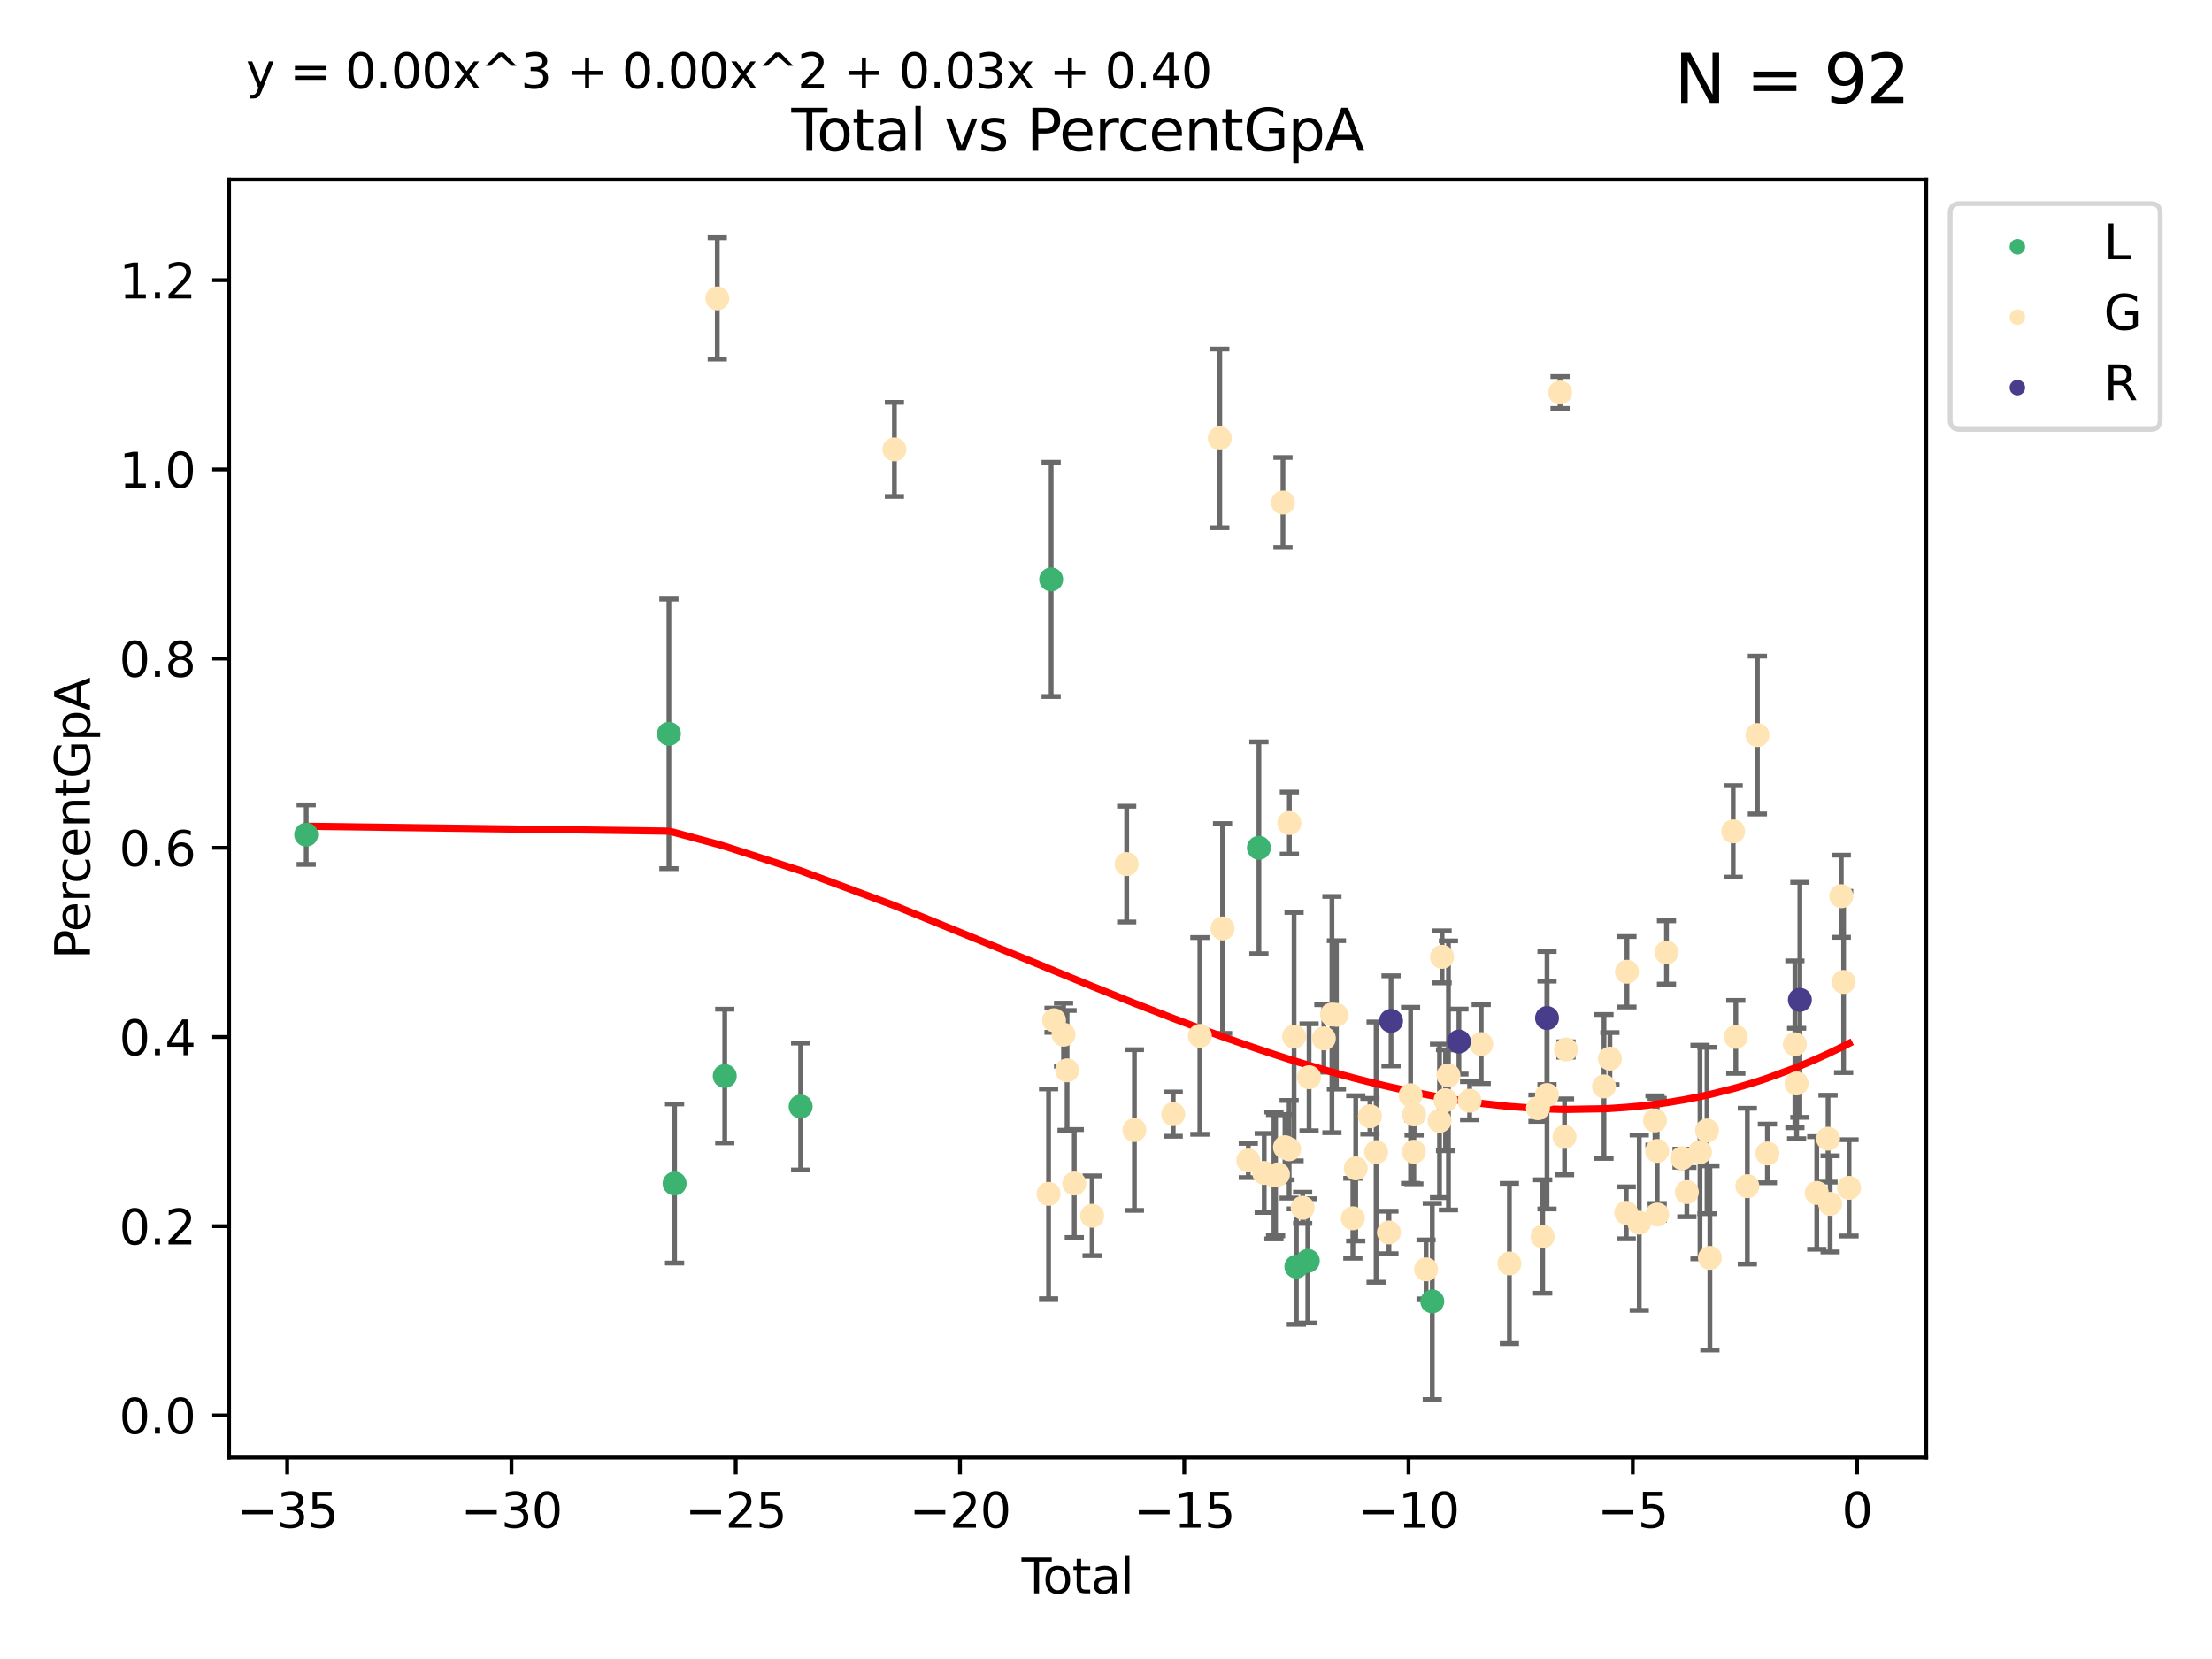 <?xml version="1.0" encoding="utf-8" standalone="no"?>
<!DOCTYPE svg PUBLIC "-//W3C//DTD SVG 1.1//EN"
  "http://www.w3.org/Graphics/SVG/1.1/DTD/svg11.dtd">
<svg xmlns:xlink="http://www.w3.org/1999/xlink" width="460.8pt" height="345.6pt" viewBox="0 0 460.8 345.6" xmlns="http://www.w3.org/2000/svg" version="1.1">
 <defs>
  <style type="text/css">*{stroke-linejoin: round; stroke-linecap: butt}</style>
 </defs>
 <g id="figure_1">
  <g id="patch_1">
   <path d="M 0 345.6 
L 460.8 345.6 
L 460.8 0 
L 0 0 
z
" style="fill: #ffffff"/>
  </g>
  <g id="axes_1">
   <g id="patch_2">
    <path d="M 47.72 303.64 
L 401.26 303.64 
L 401.26 37.411 
L 47.72 37.411 
z
" style="fill: #ffffff"/>
   </g>
   <g id="PathCollection_1">
    <defs>
     <path id="m57cf400fb8" d="M 0 1.118 
C 0.297 1.118 0.581 1 0.791 0.791 
C 1 0.581 1.118 0.297 1.118 0 
C 1.118 -0.297 1 -0.581 0.791 -0.791 
C 0.581 -1 0.297 -1.118 0 -1.118 
C -0.297 -1.118 -0.581 -1 -0.791 -0.791 
C -1 -0.581 -1.118 -0.297 -1.118 0 
C -1.118 0.297 -1 0.581 -0.791 0.791 
C -0.581 1 -0.297 1.118 0 1.118 
z
" style="stroke: #3cb371"/>
    </defs>
    <g clip-path="url(#p06083c3725)">
     <use xlink:href="#m57cf400fb8" x="63.79" y="173.869" style="fill: #3cb371; stroke: #3cb371"/>
     <use xlink:href="#m57cf400fb8" x="139.351" y="152.862" style="fill: #3cb371; stroke: #3cb371"/>
     <use xlink:href="#m57cf400fb8" x="140.531" y="246.55" style="fill: #3cb371; stroke: #3cb371"/>
     <use xlink:href="#m57cf400fb8" x="150.98" y="224.16" style="fill: #3cb371; stroke: #3cb371"/>
     <use xlink:href="#m57cf400fb8" x="166.792" y="230.505" style="fill: #3cb371; stroke: #3cb371"/>
     <use xlink:href="#m57cf400fb8" x="218.975" y="120.693" style="fill: #3cb371; stroke: #3cb371"/>
     <use xlink:href="#m57cf400fb8" x="262.252" y="176.61" style="fill: #3cb371; stroke: #3cb371"/>
     <use xlink:href="#m57cf400fb8" x="270.059" y="263.865" style="fill: #3cb371; stroke: #3cb371"/>
     <use xlink:href="#m57cf400fb8" x="272.441" y="262.669" style="fill: #3cb371; stroke: #3cb371"/>
     <use xlink:href="#m57cf400fb8" x="298.371" y="271.113" style="fill: #3cb371; stroke: #3cb371"/>
    </g>
   </g>
   <g id="PathCollection_2">
    <defs>
     <path id="md22da0d84e" d="M 0 1.118 
C 0.297 1.118 0.581 1 0.791 0.791 
C 1 0.581 1.118 0.297 1.118 0 
C 1.118 -0.297 1 -0.581 0.791 -0.791 
C 0.581 -1 0.297 -1.118 0 -1.118 
C -0.297 -1.118 -0.581 -1 -0.791 -0.791 
C -1 -0.581 -1.118 -0.297 -1.118 0 
C -1.118 0.297 -1 0.581 -0.791 0.791 
C -0.581 1 -0.297 1.118 0 1.118 
z
" style="stroke: #ffe4b5"/>
    </defs>
    <g clip-path="url(#p06083c3725)">
     <use xlink:href="#md22da0d84e" x="149.423" y="62.159" style="fill: #ffe4b5; stroke: #ffe4b5"/>
     <use xlink:href="#md22da0d84e" x="186.322" y="93.616" style="fill: #ffe4b5; stroke: #ffe4b5"/>
     <use xlink:href="#md22da0d84e" x="218.437" y="248.7" style="fill: #ffe4b5; stroke: #ffe4b5"/>
     <use xlink:href="#md22da0d84e" x="219.57" y="212.535" style="fill: #ffe4b5; stroke: #ffe4b5"/>
     <use xlink:href="#md22da0d84e" x="221.559" y="215.553" style="fill: #ffe4b5; stroke: #ffe4b5"/>
     <use xlink:href="#md22da0d84e" x="222.292" y="222.972" style="fill: #ffe4b5; stroke: #ffe4b5"/>
     <use xlink:href="#md22da0d84e" x="223.798" y="246.549" style="fill: #ffe4b5; stroke: #ffe4b5"/>
     <use xlink:href="#md22da0d84e" x="227.505" y="253.271" style="fill: #ffe4b5; stroke: #ffe4b5"/>
     <use xlink:href="#md22da0d84e" x="234.708" y="180.009" style="fill: #ffe4b5; stroke: #ffe4b5"/>
     <use xlink:href="#md22da0d84e" x="236.317" y="235.407" style="fill: #ffe4b5; stroke: #ffe4b5"/>
     <use xlink:href="#md22da0d84e" x="244.4" y="232.094" style="fill: #ffe4b5; stroke: #ffe4b5"/>
     <use xlink:href="#md22da0d84e" x="249.953" y="215.799" style="fill: #ffe4b5; stroke: #ffe4b5"/>
     <use xlink:href="#md22da0d84e" x="254.102" y="91.306" style="fill: #ffe4b5; stroke: #ffe4b5"/>
     <use xlink:href="#md22da0d84e" x="254.68" y="193.412" style="fill: #ffe4b5; stroke: #ffe4b5"/>
     <use xlink:href="#md22da0d84e" x="260.041" y="241.751" style="fill: #ffe4b5; stroke: #ffe4b5"/>
     <use xlink:href="#md22da0d84e" x="263.358" y="244.345" style="fill: #ffe4b5; stroke: #ffe4b5"/>
     <use xlink:href="#md22da0d84e" x="265.383" y="244.867" style="fill: #ffe4b5; stroke: #ffe4b5"/>
     <use xlink:href="#md22da0d84e" x="265.726" y="244.809" style="fill: #ffe4b5; stroke: #ffe4b5"/>
     <use xlink:href="#md22da0d84e" x="266.226" y="244.644" style="fill: #ffe4b5; stroke: #ffe4b5"/>
     <use xlink:href="#md22da0d84e" x="267.265" y="104.684" style="fill: #ffe4b5; stroke: #ffe4b5"/>
     <use xlink:href="#md22da0d84e" x="267.686" y="238.983" style="fill: #ffe4b5; stroke: #ffe4b5"/>
     <use xlink:href="#md22da0d84e" x="268.553" y="239.412" style="fill: #ffe4b5; stroke: #ffe4b5"/>
     <use xlink:href="#md22da0d84e" x="268.599" y="171.453" style="fill: #ffe4b5; stroke: #ffe4b5"/>
     <use xlink:href="#md22da0d84e" x="269.578" y="215.949" style="fill: #ffe4b5; stroke: #ffe4b5"/>
     <use xlink:href="#md22da0d84e" x="271.364" y="251.607" style="fill: #ffe4b5; stroke: #ffe4b5"/>
     <use xlink:href="#md22da0d84e" x="272.702" y="224.416" style="fill: #ffe4b5; stroke: #ffe4b5"/>
     <use xlink:href="#md22da0d84e" x="275.784" y="216.321" style="fill: #ffe4b5; stroke: #ffe4b5"/>
     <use xlink:href="#md22da0d84e" x="277.464" y="211.35" style="fill: #ffe4b5; stroke: #ffe4b5"/>
     <use xlink:href="#md22da0d84e" x="278.398" y="211.418" style="fill: #ffe4b5; stroke: #ffe4b5"/>
     <use xlink:href="#md22da0d84e" x="281.827" y="253.795" style="fill: #ffe4b5; stroke: #ffe4b5"/>
     <use xlink:href="#md22da0d84e" x="282.42" y="243.394" style="fill: #ffe4b5; stroke: #ffe4b5"/>
     <use xlink:href="#md22da0d84e" x="285.381" y="232.54" style="fill: #ffe4b5; stroke: #ffe4b5"/>
     <use xlink:href="#md22da0d84e" x="286.669" y="240.01" style="fill: #ffe4b5; stroke: #ffe4b5"/>
     <use xlink:href="#md22da0d84e" x="289.34" y="256.748" style="fill: #ffe4b5; stroke: #ffe4b5"/>
     <use xlink:href="#md22da0d84e" x="293.848" y="228.169" style="fill: #ffe4b5; stroke: #ffe4b5"/>
     <use xlink:href="#md22da0d84e" x="294.532" y="239.926" style="fill: #ffe4b5; stroke: #ffe4b5"/>
     <use xlink:href="#md22da0d84e" x="294.58" y="232.161" style="fill: #ffe4b5; stroke: #ffe4b5"/>
     <use xlink:href="#md22da0d84e" x="297.077" y="264.442" style="fill: #ffe4b5; stroke: #ffe4b5"/>
     <use xlink:href="#md22da0d84e" x="299.88" y="233.501" style="fill: #ffe4b5; stroke: #ffe4b5"/>
     <use xlink:href="#md22da0d84e" x="300.413" y="199.329" style="fill: #ffe4b5; stroke: #ffe4b5"/>
     <use xlink:href="#md22da0d84e" x="301.133" y="229.199" style="fill: #ffe4b5; stroke: #ffe4b5"/>
     <use xlink:href="#md22da0d84e" x="301.737" y="224.026" style="fill: #ffe4b5; stroke: #ffe4b5"/>
     <use xlink:href="#md22da0d84e" x="306.151" y="229.302" style="fill: #ffe4b5; stroke: #ffe4b5"/>
     <use xlink:href="#md22da0d84e" x="308.565" y="217.508" style="fill: #ffe4b5; stroke: #ffe4b5"/>
     <use xlink:href="#md22da0d84e" x="314.435" y="263.206" style="fill: #ffe4b5; stroke: #ffe4b5"/>
     <use xlink:href="#md22da0d84e" x="320.391" y="230.853" style="fill: #ffe4b5; stroke: #ffe4b5"/>
     <use xlink:href="#md22da0d84e" x="321.369" y="257.59" style="fill: #ffe4b5; stroke: #ffe4b5"/>
     <use xlink:href="#md22da0d84e" x="322.269" y="228.118" style="fill: #ffe4b5; stroke: #ffe4b5"/>
     <use xlink:href="#md22da0d84e" x="324.991" y="81.759" style="fill: #ffe4b5; stroke: #ffe4b5"/>
     <use xlink:href="#md22da0d84e" x="325.924" y="236.823" style="fill: #ffe4b5; stroke: #ffe4b5"/>
     <use xlink:href="#md22da0d84e" x="326.228" y="218.63" style="fill: #ffe4b5; stroke: #ffe4b5"/>
     <use xlink:href="#md22da0d84e" x="334.142" y="226.324" style="fill: #ffe4b5; stroke: #ffe4b5"/>
     <use xlink:href="#md22da0d84e" x="335.374" y="220.536" style="fill: #ffe4b5; stroke: #ffe4b5"/>
     <use xlink:href="#md22da0d84e" x="338.777" y="252.652" style="fill: #ffe4b5; stroke: #ffe4b5"/>
     <use xlink:href="#md22da0d84e" x="338.922" y="202.433" style="fill: #ffe4b5; stroke: #ffe4b5"/>
     <use xlink:href="#md22da0d84e" x="341.489" y="254.708" style="fill: #ffe4b5; stroke: #ffe4b5"/>
     <use xlink:href="#md22da0d84e" x="344.764" y="233.414" style="fill: #ffe4b5; stroke: #ffe4b5"/>
     <use xlink:href="#md22da0d84e" x="345.222" y="239.752" style="fill: #ffe4b5; stroke: #ffe4b5"/>
     <use xlink:href="#md22da0d84e" x="345.232" y="253.018" style="fill: #ffe4b5; stroke: #ffe4b5"/>
     <use xlink:href="#md22da0d84e" x="347.16" y="198.415" style="fill: #ffe4b5; stroke: #ffe4b5"/>
     <use xlink:href="#md22da0d84e" x="350.407" y="241.268" style="fill: #ffe4b5; stroke: #ffe4b5"/>
     <use xlink:href="#md22da0d84e" x="351.401" y="248.338" style="fill: #ffe4b5; stroke: #ffe4b5"/>
     <use xlink:href="#md22da0d84e" x="354.144" y="239.991" style="fill: #ffe4b5; stroke: #ffe4b5"/>
     <use xlink:href="#md22da0d84e" x="355.601" y="235.503" style="fill: #ffe4b5; stroke: #ffe4b5"/>
     <use xlink:href="#md22da0d84e" x="356.205" y="262.043" style="fill: #ffe4b5; stroke: #ffe4b5"/>
     <use xlink:href="#md22da0d84e" x="361.057" y="173.19" style="fill: #ffe4b5; stroke: #ffe4b5"/>
     <use xlink:href="#md22da0d84e" x="361.601" y="215.999" style="fill: #ffe4b5; stroke: #ffe4b5"/>
     <use xlink:href="#md22da0d84e" x="364.003" y="247.1" style="fill: #ffe4b5; stroke: #ffe4b5"/>
     <use xlink:href="#md22da0d84e" x="366.1" y="153.121" style="fill: #ffe4b5; stroke: #ffe4b5"/>
     <use xlink:href="#md22da0d84e" x="368.184" y="240.285" style="fill: #ffe4b5; stroke: #ffe4b5"/>
     <use xlink:href="#md22da0d84e" x="373.91" y="217.544" style="fill: #ffe4b5; stroke: #ffe4b5"/>
     <use xlink:href="#md22da0d84e" x="374.27" y="225.707" style="fill: #ffe4b5; stroke: #ffe4b5"/>
     <use xlink:href="#md22da0d84e" x="378.467" y="248.511" style="fill: #ffe4b5; stroke: #ffe4b5"/>
     <use xlink:href="#md22da0d84e" x="380.817" y="237.211" style="fill: #ffe4b5; stroke: #ffe4b5"/>
     <use xlink:href="#md22da0d84e" x="381.252" y="250.791" style="fill: #ffe4b5; stroke: #ffe4b5"/>
     <use xlink:href="#md22da0d84e" x="383.577" y="186.702" style="fill: #ffe4b5; stroke: #ffe4b5"/>
     <use xlink:href="#md22da0d84e" x="384.061" y="204.556" style="fill: #ffe4b5; stroke: #ffe4b5"/>
     <use xlink:href="#md22da0d84e" x="385.19" y="247.454" style="fill: #ffe4b5; stroke: #ffe4b5"/>
    </g>
   </g>
   <g id="PathCollection_3">
    <defs>
     <path id="m7d1ac704ae" d="M 0 1.118 
C 0.297 1.118 0.581 1 0.791 0.791 
C 1 0.581 1.118 0.297 1.118 0 
C 1.118 -0.297 1 -0.581 0.791 -0.791 
C 0.581 -1 0.297 -1.118 0 -1.118 
C -0.297 -1.118 -0.581 -1 -0.791 -0.791 
C -1 -0.581 -1.118 -0.297 -1.118 0 
C -1.118 0.297 -1 0.581 -0.791 0.791 
C -0.581 1 -0.297 1.118 0 1.118 
z
" style="stroke: #483d8b"/>
    </defs>
    <g clip-path="url(#p06083c3725)">
     <use xlink:href="#m7d1ac704ae" x="289.78" y="212.672" style="fill: #483d8b; stroke: #483d8b"/>
     <use xlink:href="#m7d1ac704ae" x="303.917" y="216.981" style="fill: #483d8b; stroke: #483d8b"/>
     <use xlink:href="#m7d1ac704ae" x="322.271" y="212.075" style="fill: #483d8b; stroke: #483d8b"/>
     <use xlink:href="#m7d1ac704ae" x="374.946" y="208.291" style="fill: #483d8b; stroke: #483d8b"/>
    </g>
   </g>
   <g id="matplotlib.axis_1">
    <g id="xtick_1">
     <g id="line2d_1">
      <defs>
       <path id="ma403cf0b78" d="M 0 0 
L 0 3.5 
" style="stroke: #000000; stroke-width: 0.8"/>
      </defs>
      <g>
       <use xlink:href="#ma403cf0b78" x="59.83" y="303.64" style="stroke: #000000; stroke-width: 0.8"/>
      </g>
     </g>
     <g id="text_1">
      <!-- −35 -->
      <g transform="translate(49.278 318.238)scale(0.1 -0.1)">
       <defs>
        <path id="DejaVuSans-2212" d="M 678 2272 
L 4684 2272 
L 4684 1741 
L 678 1741 
L 678 2272 
z
" transform="scale(0.016)"/>
        <path id="DejaVuSans-33" d="M 2597 2516 
Q 3050 2419 3304 2112 
Q 3559 1806 3559 1356 
Q 3559 666 3084 287 
Q 2609 -91 1734 -91 
Q 1441 -91 1130 -33 
Q 819 25 488 141 
L 488 750 
Q 750 597 1062 519 
Q 1375 441 1716 441 
Q 2309 441 2620 675 
Q 2931 909 2931 1356 
Q 2931 1769 2642 2001 
Q 2353 2234 1838 2234 
L 1294 2234 
L 1294 2753 
L 1863 2753 
Q 2328 2753 2575 2939 
Q 2822 3125 2822 3475 
Q 2822 3834 2567 4026 
Q 2313 4219 1838 4219 
Q 1578 4219 1281 4162 
Q 984 4106 628 3988 
L 628 4550 
Q 988 4650 1302 4700 
Q 1616 4750 1894 4750 
Q 2613 4750 3031 4423 
Q 3450 4097 3450 3541 
Q 3450 3153 3228 2886 
Q 3006 2619 2597 2516 
z
" transform="scale(0.016)"/>
        <path id="DejaVuSans-35" d="M 691 4666 
L 3169 4666 
L 3169 4134 
L 1269 4134 
L 1269 2991 
Q 1406 3038 1543 3061 
Q 1681 3084 1819 3084 
Q 2600 3084 3056 2656 
Q 3513 2228 3513 1497 
Q 3513 744 3044 326 
Q 2575 -91 1722 -91 
Q 1428 -91 1123 -41 
Q 819 9 494 109 
L 494 744 
Q 775 591 1075 516 
Q 1375 441 1709 441 
Q 2250 441 2565 725 
Q 2881 1009 2881 1497 
Q 2881 1984 2565 2268 
Q 2250 2553 1709 2553 
Q 1456 2553 1204 2497 
Q 953 2441 691 2322 
L 691 4666 
z
" transform="scale(0.016)"/>
       </defs>
       <use xlink:href="#DejaVuSans-2212"/>
       <use xlink:href="#DejaVuSans-33" x="83.789"/>
       <use xlink:href="#DejaVuSans-35" x="147.412"/>
      </g>
     </g>
    </g>
    <g id="xtick_2">
     <g id="line2d_2">
      <g>
       <use xlink:href="#ma403cf0b78" x="106.548" y="303.64" style="stroke: #000000; stroke-width: 0.8"/>
      </g>
     </g>
     <g id="text_2">
      <!-- −30 -->
      <g transform="translate(95.996 318.238)scale(0.1 -0.1)">
       <defs>
        <path id="DejaVuSans-30" d="M 2034 4250 
Q 1547 4250 1301 3770 
Q 1056 3291 1056 2328 
Q 1056 1369 1301 889 
Q 1547 409 2034 409 
Q 2525 409 2770 889 
Q 3016 1369 3016 2328 
Q 3016 3291 2770 3770 
Q 2525 4250 2034 4250 
z
M 2034 4750 
Q 2819 4750 3233 4129 
Q 3647 3509 3647 2328 
Q 3647 1150 3233 529 
Q 2819 -91 2034 -91 
Q 1250 -91 836 529 
Q 422 1150 422 2328 
Q 422 3509 836 4129 
Q 1250 4750 2034 4750 
z
" transform="scale(0.016)"/>
       </defs>
       <use xlink:href="#DejaVuSans-2212"/>
       <use xlink:href="#DejaVuSans-33" x="83.789"/>
       <use xlink:href="#DejaVuSans-30" x="147.412"/>
      </g>
     </g>
    </g>
    <g id="xtick_3">
     <g id="line2d_3">
      <g>
       <use xlink:href="#ma403cf0b78" x="153.266" y="303.64" style="stroke: #000000; stroke-width: 0.8"/>
      </g>
     </g>
     <g id="text_3">
      <!-- −25 -->
      <g transform="translate(142.714 318.238)scale(0.1 -0.1)">
       <defs>
        <path id="DejaVuSans-32" d="M 1228 531 
L 3431 531 
L 3431 0 
L 469 0 
L 469 531 
Q 828 903 1448 1529 
Q 2069 2156 2228 2338 
Q 2531 2678 2651 2914 
Q 2772 3150 2772 3378 
Q 2772 3750 2511 3984 
Q 2250 4219 1831 4219 
Q 1534 4219 1204 4116 
Q 875 4013 500 3803 
L 500 4441 
Q 881 4594 1212 4672 
Q 1544 4750 1819 4750 
Q 2544 4750 2975 4387 
Q 3406 4025 3406 3419 
Q 3406 3131 3298 2873 
Q 3191 2616 2906 2266 
Q 2828 2175 2409 1742 
Q 1991 1309 1228 531 
z
" transform="scale(0.016)"/>
       </defs>
       <use xlink:href="#DejaVuSans-2212"/>
       <use xlink:href="#DejaVuSans-32" x="83.789"/>
       <use xlink:href="#DejaVuSans-35" x="147.412"/>
      </g>
     </g>
    </g>
    <g id="xtick_4">
     <g id="line2d_4">
      <g>
       <use xlink:href="#ma403cf0b78" x="199.984" y="303.64" style="stroke: #000000; stroke-width: 0.8"/>
      </g>
     </g>
     <g id="text_4">
      <!-- −20 -->
      <g transform="translate(189.432 318.238)scale(0.1 -0.1)">
       <use xlink:href="#DejaVuSans-2212"/>
       <use xlink:href="#DejaVuSans-32" x="83.789"/>
       <use xlink:href="#DejaVuSans-30" x="147.412"/>
      </g>
     </g>
    </g>
    <g id="xtick_5">
     <g id="line2d_5">
      <g>
       <use xlink:href="#ma403cf0b78" x="246.702" y="303.64" style="stroke: #000000; stroke-width: 0.8"/>
      </g>
     </g>
     <g id="text_5">
      <!-- −15 -->
      <g transform="translate(236.15 318.238)scale(0.1 -0.1)">
       <defs>
        <path id="DejaVuSans-31" d="M 794 531 
L 1825 531 
L 1825 4091 
L 703 3866 
L 703 4441 
L 1819 4666 
L 2450 4666 
L 2450 531 
L 3481 531 
L 3481 0 
L 794 0 
L 794 531 
z
" transform="scale(0.016)"/>
       </defs>
       <use xlink:href="#DejaVuSans-2212"/>
       <use xlink:href="#DejaVuSans-31" x="83.789"/>
       <use xlink:href="#DejaVuSans-35" x="147.412"/>
      </g>
     </g>
    </g>
    <g id="xtick_6">
     <g id="line2d_6">
      <g>
       <use xlink:href="#ma403cf0b78" x="293.42" y="303.64" style="stroke: #000000; stroke-width: 0.8"/>
      </g>
     </g>
     <g id="text_6">
      <!-- −10 -->
      <g transform="translate(282.868 318.238)scale(0.1 -0.1)">
       <use xlink:href="#DejaVuSans-2212"/>
       <use xlink:href="#DejaVuSans-31" x="83.789"/>
       <use xlink:href="#DejaVuSans-30" x="147.412"/>
      </g>
     </g>
    </g>
    <g id="xtick_7">
     <g id="line2d_7">
      <g>
       <use xlink:href="#ma403cf0b78" x="340.138" y="303.64" style="stroke: #000000; stroke-width: 0.8"/>
      </g>
     </g>
     <g id="text_7">
      <!-- −5 -->
      <g transform="translate(332.767 318.238)scale(0.1 -0.1)">
       <use xlink:href="#DejaVuSans-2212"/>
       <use xlink:href="#DejaVuSans-35" x="83.789"/>
      </g>
     </g>
    </g>
    <g id="xtick_8">
     <g id="line2d_8">
      <g>
       <use xlink:href="#ma403cf0b78" x="386.856" y="303.64" style="stroke: #000000; stroke-width: 0.8"/>
      </g>
     </g>
     <g id="text_8">
      <!-- 0 -->
      <g transform="translate(383.674 318.238)scale(0.1 -0.1)">
       <use xlink:href="#DejaVuSans-30"/>
      </g>
     </g>
    </g>
    <g id="text_9">
     <!-- Total -->
     <g transform="translate(212.813 331.917)scale(0.1 -0.1)">
      <defs>
       <path id="DejaVuSans-54" d="M -19 4666 
L 3928 4666 
L 3928 4134 
L 2272 4134 
L 2272 0 
L 1638 0 
L 1638 4134 
L -19 4134 
L -19 4666 
z
" transform="scale(0.016)"/>
       <path id="DejaVuSans-6f" d="M 1959 3097 
Q 1497 3097 1228 2736 
Q 959 2375 959 1747 
Q 959 1119 1226 758 
Q 1494 397 1959 397 
Q 2419 397 2687 759 
Q 2956 1122 2956 1747 
Q 2956 2369 2687 2733 
Q 2419 3097 1959 3097 
z
M 1959 3584 
Q 2709 3584 3137 3096 
Q 3566 2609 3566 1747 
Q 3566 888 3137 398 
Q 2709 -91 1959 -91 
Q 1206 -91 779 398 
Q 353 888 353 1747 
Q 353 2609 779 3096 
Q 1206 3584 1959 3584 
z
" transform="scale(0.016)"/>
       <path id="DejaVuSans-74" d="M 1172 4494 
L 1172 3500 
L 2356 3500 
L 2356 3053 
L 1172 3053 
L 1172 1153 
Q 1172 725 1289 603 
Q 1406 481 1766 481 
L 2356 481 
L 2356 0 
L 1766 0 
Q 1100 0 847 248 
Q 594 497 594 1153 
L 594 3053 
L 172 3053 
L 172 3500 
L 594 3500 
L 594 4494 
L 1172 4494 
z
" transform="scale(0.016)"/>
       <path id="DejaVuSans-61" d="M 2194 1759 
Q 1497 1759 1228 1600 
Q 959 1441 959 1056 
Q 959 750 1161 570 
Q 1363 391 1709 391 
Q 2188 391 2477 730 
Q 2766 1069 2766 1631 
L 2766 1759 
L 2194 1759 
z
M 3341 1997 
L 3341 0 
L 2766 0 
L 2766 531 
Q 2569 213 2275 61 
Q 1981 -91 1556 -91 
Q 1019 -91 701 211 
Q 384 513 384 1019 
Q 384 1609 779 1909 
Q 1175 2209 1959 2209 
L 2766 2209 
L 2766 2266 
Q 2766 2663 2505 2880 
Q 2244 3097 1772 3097 
Q 1472 3097 1187 3025 
Q 903 2953 641 2809 
L 641 3341 
Q 956 3463 1253 3523 
Q 1550 3584 1831 3584 
Q 2591 3584 2966 3190 
Q 3341 2797 3341 1997 
z
" transform="scale(0.016)"/>
       <path id="DejaVuSans-6c" d="M 603 4863 
L 1178 4863 
L 1178 0 
L 603 0 
L 603 4863 
z
" transform="scale(0.016)"/>
      </defs>
      <use xlink:href="#DejaVuSans-54"/>
      <use xlink:href="#DejaVuSans-6f" x="44.084"/>
      <use xlink:href="#DejaVuSans-74" x="105.266"/>
      <use xlink:href="#DejaVuSans-61" x="144.475"/>
      <use xlink:href="#DejaVuSans-6c" x="205.754"/>
     </g>
    </g>
   </g>
   <g id="matplotlib.axis_2">
    <g id="ytick_1">
     <g id="line2d_9">
      <defs>
       <path id="m2cdbc16388" d="M 0 0 
L -3.5 0 
" style="stroke: #000000; stroke-width: 0.8"/>
      </defs>
      <g>
       <use xlink:href="#m2cdbc16388" x="47.72" y="294.854" style="stroke: #000000; stroke-width: 0.8"/>
      </g>
     </g>
     <g id="text_10">
      <!-- 0.0 -->
      <g transform="translate(24.817 298.654)scale(0.1 -0.1)">
       <defs>
        <path id="DejaVuSans-2e" d="M 684 794 
L 1344 794 
L 1344 0 
L 684 0 
L 684 794 
z
" transform="scale(0.016)"/>
       </defs>
       <use xlink:href="#DejaVuSans-30"/>
       <use xlink:href="#DejaVuSans-2e" x="63.623"/>
       <use xlink:href="#DejaVuSans-30" x="95.41"/>
      </g>
     </g>
    </g>
    <g id="ytick_2">
     <g id="line2d_10">
      <g>
       <use xlink:href="#m2cdbc16388" x="47.72" y="255.439" style="stroke: #000000; stroke-width: 0.8"/>
      </g>
     </g>
     <g id="text_11">
      <!-- 0.2 -->
      <g transform="translate(24.817 259.238)scale(0.1 -0.1)">
       <use xlink:href="#DejaVuSans-30"/>
       <use xlink:href="#DejaVuSans-2e" x="63.623"/>
       <use xlink:href="#DejaVuSans-32" x="95.41"/>
      </g>
     </g>
    </g>
    <g id="ytick_3">
     <g id="line2d_11">
      <g>
       <use xlink:href="#m2cdbc16388" x="47.72" y="216.023" style="stroke: #000000; stroke-width: 0.8"/>
      </g>
     </g>
     <g id="text_12">
      <!-- 0.4 -->
      <g transform="translate(24.817 219.823)scale(0.1 -0.1)">
       <defs>
        <path id="DejaVuSans-34" d="M 2419 4116 
L 825 1625 
L 2419 1625 
L 2419 4116 
z
M 2253 4666 
L 3047 4666 
L 3047 1625 
L 3713 1625 
L 3713 1100 
L 3047 1100 
L 3047 0 
L 2419 0 
L 2419 1100 
L 313 1100 
L 313 1709 
L 2253 4666 
z
" transform="scale(0.016)"/>
       </defs>
       <use xlink:href="#DejaVuSans-30"/>
       <use xlink:href="#DejaVuSans-2e" x="63.623"/>
       <use xlink:href="#DejaVuSans-34" x="95.41"/>
      </g>
     </g>
    </g>
    <g id="ytick_4">
     <g id="line2d_12">
      <g>
       <use xlink:href="#m2cdbc16388" x="47.72" y="176.608" style="stroke: #000000; stroke-width: 0.8"/>
      </g>
     </g>
     <g id="text_13">
      <!-- 0.6 -->
      <g transform="translate(24.817 180.407)scale(0.1 -0.1)">
       <defs>
        <path id="DejaVuSans-36" d="M 2113 2584 
Q 1688 2584 1439 2293 
Q 1191 2003 1191 1497 
Q 1191 994 1439 701 
Q 1688 409 2113 409 
Q 2538 409 2786 701 
Q 3034 994 3034 1497 
Q 3034 2003 2786 2293 
Q 2538 2584 2113 2584 
z
M 3366 4563 
L 3366 3988 
Q 3128 4100 2886 4159 
Q 2644 4219 2406 4219 
Q 1781 4219 1451 3797 
Q 1122 3375 1075 2522 
Q 1259 2794 1537 2939 
Q 1816 3084 2150 3084 
Q 2853 3084 3261 2657 
Q 3669 2231 3669 1497 
Q 3669 778 3244 343 
Q 2819 -91 2113 -91 
Q 1303 -91 875 529 
Q 447 1150 447 2328 
Q 447 3434 972 4092 
Q 1497 4750 2381 4750 
Q 2619 4750 2861 4703 
Q 3103 4656 3366 4563 
z
" transform="scale(0.016)"/>
       </defs>
       <use xlink:href="#DejaVuSans-30"/>
       <use xlink:href="#DejaVuSans-2e" x="63.623"/>
       <use xlink:href="#DejaVuSans-36" x="95.41"/>
      </g>
     </g>
    </g>
    <g id="ytick_5">
     <g id="line2d_13">
      <g>
       <use xlink:href="#m2cdbc16388" x="47.72" y="137.192" style="stroke: #000000; stroke-width: 0.8"/>
      </g>
     </g>
     <g id="text_14">
      <!-- 0.8 -->
      <g transform="translate(24.817 140.991)scale(0.1 -0.1)">
       <defs>
        <path id="DejaVuSans-38" d="M 2034 2216 
Q 1584 2216 1326 1975 
Q 1069 1734 1069 1313 
Q 1069 891 1326 650 
Q 1584 409 2034 409 
Q 2484 409 2743 651 
Q 3003 894 3003 1313 
Q 3003 1734 2745 1975 
Q 2488 2216 2034 2216 
z
M 1403 2484 
Q 997 2584 770 2862 
Q 544 3141 544 3541 
Q 544 4100 942 4425 
Q 1341 4750 2034 4750 
Q 2731 4750 3128 4425 
Q 3525 4100 3525 3541 
Q 3525 3141 3298 2862 
Q 3072 2584 2669 2484 
Q 3125 2378 3379 2068 
Q 3634 1759 3634 1313 
Q 3634 634 3220 271 
Q 2806 -91 2034 -91 
Q 1263 -91 848 271 
Q 434 634 434 1313 
Q 434 1759 690 2068 
Q 947 2378 1403 2484 
z
M 1172 3481 
Q 1172 3119 1398 2916 
Q 1625 2713 2034 2713 
Q 2441 2713 2670 2916 
Q 2900 3119 2900 3481 
Q 2900 3844 2670 4047 
Q 2441 4250 2034 4250 
Q 1625 4250 1398 4047 
Q 1172 3844 1172 3481 
z
" transform="scale(0.016)"/>
       </defs>
       <use xlink:href="#DejaVuSans-30"/>
       <use xlink:href="#DejaVuSans-2e" x="63.623"/>
       <use xlink:href="#DejaVuSans-38" x="95.41"/>
      </g>
     </g>
    </g>
    <g id="ytick_6">
     <g id="line2d_14">
      <g>
       <use xlink:href="#m2cdbc16388" x="47.72" y="97.777" style="stroke: #000000; stroke-width: 0.8"/>
      </g>
     </g>
     <g id="text_15">
      <!-- 1.0 -->
      <g transform="translate(24.817 101.576)scale(0.1 -0.1)">
       <use xlink:href="#DejaVuSans-31"/>
       <use xlink:href="#DejaVuSans-2e" x="63.623"/>
       <use xlink:href="#DejaVuSans-30" x="95.41"/>
      </g>
     </g>
    </g>
    <g id="ytick_7">
     <g id="line2d_15">
      <g>
       <use xlink:href="#m2cdbc16388" x="47.72" y="58.361" style="stroke: #000000; stroke-width: 0.8"/>
      </g>
     </g>
     <g id="text_16">
      <!-- 1.2 -->
      <g transform="translate(24.817 62.16)scale(0.1 -0.1)">
       <use xlink:href="#DejaVuSans-31"/>
       <use xlink:href="#DejaVuSans-2e" x="63.623"/>
       <use xlink:href="#DejaVuSans-32" x="95.41"/>
      </g>
     </g>
    </g>
    <g id="text_17">
     <!-- PercentGpA -->
     <g transform="translate(18.737 199.802)rotate(-90)scale(0.1 -0.1)">
      <defs>
       <path id="DejaVuSans-50" d="M 1259 4147 
L 1259 2394 
L 2053 2394 
Q 2494 2394 2734 2622 
Q 2975 2850 2975 3272 
Q 2975 3691 2734 3919 
Q 2494 4147 2053 4147 
L 1259 4147 
z
M 628 4666 
L 2053 4666 
Q 2838 4666 3239 4311 
Q 3641 3956 3641 3272 
Q 3641 2581 3239 2228 
Q 2838 1875 2053 1875 
L 1259 1875 
L 1259 0 
L 628 0 
L 628 4666 
z
" transform="scale(0.016)"/>
       <path id="DejaVuSans-65" d="M 3597 1894 
L 3597 1613 
L 953 1613 
Q 991 1019 1311 708 
Q 1631 397 2203 397 
Q 2534 397 2845 478 
Q 3156 559 3463 722 
L 3463 178 
Q 3153 47 2828 -22 
Q 2503 -91 2169 -91 
Q 1331 -91 842 396 
Q 353 884 353 1716 
Q 353 2575 817 3079 
Q 1281 3584 2069 3584 
Q 2775 3584 3186 3129 
Q 3597 2675 3597 1894 
z
M 3022 2063 
Q 3016 2534 2758 2815 
Q 2500 3097 2075 3097 
Q 1594 3097 1305 2825 
Q 1016 2553 972 2059 
L 3022 2063 
z
" transform="scale(0.016)"/>
       <path id="DejaVuSans-72" d="M 2631 2963 
Q 2534 3019 2420 3045 
Q 2306 3072 2169 3072 
Q 1681 3072 1420 2755 
Q 1159 2438 1159 1844 
L 1159 0 
L 581 0 
L 581 3500 
L 1159 3500 
L 1159 2956 
Q 1341 3275 1631 3429 
Q 1922 3584 2338 3584 
Q 2397 3584 2469 3576 
Q 2541 3569 2628 3553 
L 2631 2963 
z
" transform="scale(0.016)"/>
       <path id="DejaVuSans-63" d="M 3122 3366 
L 3122 2828 
Q 2878 2963 2633 3030 
Q 2388 3097 2138 3097 
Q 1578 3097 1268 2742 
Q 959 2388 959 1747 
Q 959 1106 1268 751 
Q 1578 397 2138 397 
Q 2388 397 2633 464 
Q 2878 531 3122 666 
L 3122 134 
Q 2881 22 2623 -34 
Q 2366 -91 2075 -91 
Q 1284 -91 818 406 
Q 353 903 353 1747 
Q 353 2603 823 3093 
Q 1294 3584 2113 3584 
Q 2378 3584 2631 3529 
Q 2884 3475 3122 3366 
z
" transform="scale(0.016)"/>
       <path id="DejaVuSans-6e" d="M 3513 2113 
L 3513 0 
L 2938 0 
L 2938 2094 
Q 2938 2591 2744 2837 
Q 2550 3084 2163 3084 
Q 1697 3084 1428 2787 
Q 1159 2491 1159 1978 
L 1159 0 
L 581 0 
L 581 3500 
L 1159 3500 
L 1159 2956 
Q 1366 3272 1645 3428 
Q 1925 3584 2291 3584 
Q 2894 3584 3203 3211 
Q 3513 2838 3513 2113 
z
" transform="scale(0.016)"/>
       <path id="DejaVuSans-47" d="M 3809 666 
L 3809 1919 
L 2778 1919 
L 2778 2438 
L 4434 2438 
L 4434 434 
Q 4069 175 3628 42 
Q 3188 -91 2688 -91 
Q 1594 -91 976 548 
Q 359 1188 359 2328 
Q 359 3472 976 4111 
Q 1594 4750 2688 4750 
Q 3144 4750 3555 4637 
Q 3966 4525 4313 4306 
L 4313 3634 
Q 3963 3931 3569 4081 
Q 3175 4231 2741 4231 
Q 1884 4231 1454 3753 
Q 1025 3275 1025 2328 
Q 1025 1384 1454 906 
Q 1884 428 2741 428 
Q 3075 428 3337 486 
Q 3600 544 3809 666 
z
" transform="scale(0.016)"/>
       <path id="DejaVuSans-70" d="M 1159 525 
L 1159 -1331 
L 581 -1331 
L 581 3500 
L 1159 3500 
L 1159 2969 
Q 1341 3281 1617 3432 
Q 1894 3584 2278 3584 
Q 2916 3584 3314 3078 
Q 3713 2572 3713 1747 
Q 3713 922 3314 415 
Q 2916 -91 2278 -91 
Q 1894 -91 1617 61 
Q 1341 213 1159 525 
z
M 3116 1747 
Q 3116 2381 2855 2742 
Q 2594 3103 2138 3103 
Q 1681 3103 1420 2742 
Q 1159 2381 1159 1747 
Q 1159 1113 1420 752 
Q 1681 391 2138 391 
Q 2594 391 2855 752 
Q 3116 1113 3116 1747 
z
" transform="scale(0.016)"/>
       <path id="DejaVuSans-41" d="M 2188 4044 
L 1331 1722 
L 3047 1722 
L 2188 4044 
z
M 1831 4666 
L 2547 4666 
L 4325 0 
L 3669 0 
L 3244 1197 
L 1141 1197 
L 716 0 
L 50 0 
L 1831 4666 
z
" transform="scale(0.016)"/>
      </defs>
      <use xlink:href="#DejaVuSans-50"/>
      <use xlink:href="#DejaVuSans-65" x="56.678"/>
      <use xlink:href="#DejaVuSans-72" x="118.201"/>
      <use xlink:href="#DejaVuSans-63" x="157.064"/>
      <use xlink:href="#DejaVuSans-65" x="212.045"/>
      <use xlink:href="#DejaVuSans-6e" x="273.568"/>
      <use xlink:href="#DejaVuSans-74" x="336.947"/>
      <use xlink:href="#DejaVuSans-47" x="376.156"/>
      <use xlink:href="#DejaVuSans-70" x="453.646"/>
      <use xlink:href="#DejaVuSans-41" x="517.123"/>
     </g>
    </g>
   </g>
   <g id="LineCollection_1">
    <path d="M 63.79 180.067 
L 63.79 167.67 
" clip-path="url(#p06083c3725)" style="fill: none; stroke: #696969"/>
    <path d="M 139.351 180.951 
L 139.351 124.772 
" clip-path="url(#p06083c3725)" style="fill: none; stroke: #696969"/>
    <path d="M 140.531 263.122 
L 140.531 229.977 
" clip-path="url(#p06083c3725)" style="fill: none; stroke: #696969"/>
    <path d="M 150.98 238.087 
L 150.98 210.233 
" clip-path="url(#p06083c3725)" style="fill: none; stroke: #696969"/>
    <path d="M 166.792 243.724 
L 166.792 217.287 
" clip-path="url(#p06083c3725)" style="fill: none; stroke: #696969"/>
    <path d="M 218.975 145.096 
L 218.975 96.291 
" clip-path="url(#p06083c3725)" style="fill: none; stroke: #696969"/>
    <path d="M 262.252 198.675 
L 262.252 154.546 
" clip-path="url(#p06083c3725)" style="fill: none; stroke: #696969"/>
    <path d="M 270.059 275.901 
L 270.059 251.83 
" clip-path="url(#p06083c3725)" style="fill: none; stroke: #696969"/>
    <path d="M 272.441 275.624 
L 272.441 249.715 
" clip-path="url(#p06083c3725)" style="fill: none; stroke: #696969"/>
    <path d="M 298.371 291.539 
L 298.371 250.687 
" clip-path="url(#p06083c3725)" style="fill: none; stroke: #696969"/>
   </g>
   <g id="line2d_16">
    <defs>
     <path id="m8b4c874625" d="M 2 0 
L -2 -0 
" style="stroke: #696969"/>
    </defs>
    <g clip-path="url(#p06083c3725)">
     <use xlink:href="#m8b4c874625" x="63.79" y="180.067" style="fill: #696969; stroke: #696969"/>
     <use xlink:href="#m8b4c874625" x="139.351" y="180.951" style="fill: #696969; stroke: #696969"/>
     <use xlink:href="#m8b4c874625" x="140.531" y="263.122" style="fill: #696969; stroke: #696969"/>
     <use xlink:href="#m8b4c874625" x="150.98" y="238.087" style="fill: #696969; stroke: #696969"/>
     <use xlink:href="#m8b4c874625" x="166.792" y="243.724" style="fill: #696969; stroke: #696969"/>
     <use xlink:href="#m8b4c874625" x="218.975" y="145.096" style="fill: #696969; stroke: #696969"/>
     <use xlink:href="#m8b4c874625" x="262.252" y="198.675" style="fill: #696969; stroke: #696969"/>
     <use xlink:href="#m8b4c874625" x="270.059" y="275.901" style="fill: #696969; stroke: #696969"/>
     <use xlink:href="#m8b4c874625" x="272.441" y="275.624" style="fill: #696969; stroke: #696969"/>
     <use xlink:href="#m8b4c874625" x="298.371" y="291.539" style="fill: #696969; stroke: #696969"/>
    </g>
   </g>
   <g id="line2d_17">
    <g clip-path="url(#p06083c3725)">
     <use xlink:href="#m8b4c874625" x="63.79" y="167.67" style="fill: #696969; stroke: #696969"/>
     <use xlink:href="#m8b4c874625" x="139.351" y="124.772" style="fill: #696969; stroke: #696969"/>
     <use xlink:href="#m8b4c874625" x="140.531" y="229.977" style="fill: #696969; stroke: #696969"/>
     <use xlink:href="#m8b4c874625" x="150.98" y="210.233" style="fill: #696969; stroke: #696969"/>
     <use xlink:href="#m8b4c874625" x="166.792" y="217.287" style="fill: #696969; stroke: #696969"/>
     <use xlink:href="#m8b4c874625" x="218.975" y="96.291" style="fill: #696969; stroke: #696969"/>
     <use xlink:href="#m8b4c874625" x="262.252" y="154.546" style="fill: #696969; stroke: #696969"/>
     <use xlink:href="#m8b4c874625" x="270.059" y="251.83" style="fill: #696969; stroke: #696969"/>
     <use xlink:href="#m8b4c874625" x="272.441" y="249.715" style="fill: #696969; stroke: #696969"/>
     <use xlink:href="#m8b4c874625" x="298.371" y="250.687" style="fill: #696969; stroke: #696969"/>
    </g>
   </g>
   <g id="LineCollection_2">
    <path d="M 149.423 74.805 
L 149.423 49.513 
" clip-path="url(#p06083c3725)" style="fill: none; stroke: #696969"/>
    <path d="M 186.322 103.42 
L 186.322 83.812 
" clip-path="url(#p06083c3725)" style="fill: none; stroke: #696969"/>
    <path d="M 218.437 270.556 
L 218.437 226.843 
" clip-path="url(#p06083c3725)" style="fill: none; stroke: #696969"/>
    <path d="M 219.57 215.063 
L 219.57 210.008 
" clip-path="url(#p06083c3725)" style="fill: none; stroke: #696969"/>
    <path d="M 221.559 222.128 
L 221.559 208.977 
" clip-path="url(#p06083c3725)" style="fill: none; stroke: #696969"/>
    <path d="M 222.292 235.441 
L 222.292 210.503 
" clip-path="url(#p06083c3725)" style="fill: none; stroke: #696969"/>
    <path d="M 223.798 257.795 
L 223.798 235.303 
" clip-path="url(#p06083c3725)" style="fill: none; stroke: #696969"/>
    <path d="M 227.505 261.585 
L 227.505 244.958 
" clip-path="url(#p06083c3725)" style="fill: none; stroke: #696969"/>
    <path d="M 234.708 192.071 
L 234.708 167.946 
" clip-path="url(#p06083c3725)" style="fill: none; stroke: #696969"/>
    <path d="M 236.317 252.14 
L 236.317 218.674 
" clip-path="url(#p06083c3725)" style="fill: none; stroke: #696969"/>
    <path d="M 244.4 236.701 
L 244.4 227.488 
" clip-path="url(#p06083c3725)" style="fill: none; stroke: #696969"/>
    <path d="M 249.953 236.293 
L 249.953 195.305 
" clip-path="url(#p06083c3725)" style="fill: none; stroke: #696969"/>
    <path d="M 254.102 109.896 
L 254.102 72.716 
" clip-path="url(#p06083c3725)" style="fill: none; stroke: #696969"/>
    <path d="M 254.68 215.268 
L 254.68 171.556 
" clip-path="url(#p06083c3725)" style="fill: none; stroke: #696969"/>
    <path d="M 260.041 245.314 
L 260.041 238.187 
" clip-path="url(#p06083c3725)" style="fill: none; stroke: #696969"/>
    <path d="M 263.358 252.569 
L 263.358 236.121 
" clip-path="url(#p06083c3725)" style="fill: none; stroke: #696969"/>
    <path d="M 265.383 258.088 
L 265.383 231.645 
" clip-path="url(#p06083c3725)" style="fill: none; stroke: #696969"/>
    <path d="M 265.726 257.438 
L 265.726 232.18 
" clip-path="url(#p06083c3725)" style="fill: none; stroke: #696969"/>
    <path d="M 266.226 246.149 
L 266.226 243.14 
" clip-path="url(#p06083c3725)" style="fill: none; stroke: #696969"/>
    <path d="M 267.265 114.065 
L 267.265 95.303 
" clip-path="url(#p06083c3725)" style="fill: none; stroke: #696969"/>
    <path d="M 267.686 245.777 
L 267.686 232.189 
" clip-path="url(#p06083c3725)" style="fill: none; stroke: #696969"/>
    <path d="M 268.553 249.582 
L 268.553 229.243 
" clip-path="url(#p06083c3725)" style="fill: none; stroke: #696969"/>
    <path d="M 268.599 177.922 
L 268.599 164.984 
" clip-path="url(#p06083c3725)" style="fill: none; stroke: #696969"/>
    <path d="M 269.578 241.826 
L 269.578 190.073 
" clip-path="url(#p06083c3725)" style="fill: none; stroke: #696969"/>
    <path d="M 271.364 254.853 
L 271.364 248.361 
" clip-path="url(#p06083c3725)" style="fill: none; stroke: #696969"/>
    <path d="M 272.702 235.557 
L 272.702 213.274 
" clip-path="url(#p06083c3725)" style="fill: none; stroke: #696969"/>
    <path d="M 275.784 223.346 
L 275.784 209.296 
" clip-path="url(#p06083c3725)" style="fill: none; stroke: #696969"/>
    <path d="M 277.464 235.953 
L 277.464 186.747 
" clip-path="url(#p06083c3725)" style="fill: none; stroke: #696969"/>
    <path d="M 278.398 226.875 
L 278.398 195.962 
" clip-path="url(#p06083c3725)" style="fill: none; stroke: #696969"/>
    <path d="M 281.827 262.124 
L 281.827 245.467 
" clip-path="url(#p06083c3725)" style="fill: none; stroke: #696969"/>
    <path d="M 282.42 258.525 
L 282.42 228.262 
" clip-path="url(#p06083c3725)" style="fill: none; stroke: #696969"/>
    <path d="M 285.381 236.252 
L 285.381 228.829 
" clip-path="url(#p06083c3725)" style="fill: none; stroke: #696969"/>
    <path d="M 286.669 267.116 
L 286.669 212.903 
" clip-path="url(#p06083c3725)" style="fill: none; stroke: #696969"/>
    <path d="M 289.34 261.181 
L 289.34 252.316 
" clip-path="url(#p06083c3725)" style="fill: none; stroke: #696969"/>
    <path d="M 293.848 246.503 
L 293.848 209.835 
" clip-path="url(#p06083c3725)" style="fill: none; stroke: #696969"/>
    <path d="M 294.532 246.603 
L 294.532 233.249 
" clip-path="url(#p06083c3725)" style="fill: none; stroke: #696969"/>
    <path d="M 294.58 236.463 
L 294.58 227.859 
" clip-path="url(#p06083c3725)" style="fill: none; stroke: #696969"/>
    <path d="M 297.077 270.585 
L 297.077 258.299 
" clip-path="url(#p06083c3725)" style="fill: none; stroke: #696969"/>
    <path d="M 299.88 249.485 
L 299.88 217.517 
" clip-path="url(#p06083c3725)" style="fill: none; stroke: #696969"/>
    <path d="M 300.413 204.744 
L 300.413 193.913 
" clip-path="url(#p06083c3725)" style="fill: none; stroke: #696969"/>
    <path d="M 301.133 239.705 
L 301.133 218.692 
" clip-path="url(#p06083c3725)" style="fill: none; stroke: #696969"/>
    <path d="M 301.737 252.055 
L 301.737 195.996 
" clip-path="url(#p06083c3725)" style="fill: none; stroke: #696969"/>
    <path d="M 306.151 233.272 
L 306.151 225.331 
" clip-path="url(#p06083c3725)" style="fill: none; stroke: #696969"/>
    <path d="M 308.565 225.736 
L 308.565 209.281 
" clip-path="url(#p06083c3725)" style="fill: none; stroke: #696969"/>
    <path d="M 314.435 279.898 
L 314.435 246.515 
" clip-path="url(#p06083c3725)" style="fill: none; stroke: #696969"/>
    <path d="M 320.391 233.594 
L 320.391 228.112 
" clip-path="url(#p06083c3725)" style="fill: none; stroke: #696969"/>
    <path d="M 321.369 269.409 
L 321.369 245.771 
" clip-path="url(#p06083c3725)" style="fill: none; stroke: #696969"/>
    <path d="M 322.269 251.846 
L 322.269 204.389 
" clip-path="url(#p06083c3725)" style="fill: none; stroke: #696969"/>
    <path d="M 324.991 85.075 
L 324.991 78.443 
" clip-path="url(#p06083c3725)" style="fill: none; stroke: #696969"/>
    <path d="M 325.924 244.727 
L 325.924 228.92 
" clip-path="url(#p06083c3725)" style="fill: none; stroke: #696969"/>
    <path d="M 326.228 220.23 
L 326.228 217.031 
" clip-path="url(#p06083c3725)" style="fill: none; stroke: #696969"/>
    <path d="M 334.142 241.312 
L 334.142 211.337 
" clip-path="url(#p06083c3725)" style="fill: none; stroke: #696969"/>
    <path d="M 335.374 225.963 
L 335.374 215.109 
" clip-path="url(#p06083c3725)" style="fill: none; stroke: #696969"/>
    <path d="M 338.777 258.066 
L 338.777 247.238 
" clip-path="url(#p06083c3725)" style="fill: none; stroke: #696969"/>
    <path d="M 338.922 209.777 
L 338.922 195.088 
" clip-path="url(#p06083c3725)" style="fill: none; stroke: #696969"/>
    <path d="M 341.489 272.985 
L 341.489 236.432 
" clip-path="url(#p06083c3725)" style="fill: none; stroke: #696969"/>
    <path d="M 344.764 238.545 
L 344.764 228.284 
" clip-path="url(#p06083c3725)" style="fill: none; stroke: #696969"/>
    <path d="M 345.222 250.706 
L 345.222 228.799 
" clip-path="url(#p06083c3725)" style="fill: none; stroke: #696969"/>
    <path d="M 345.232 254.23 
L 345.232 251.806 
" clip-path="url(#p06083c3725)" style="fill: none; stroke: #696969"/>
    <path d="M 347.16 205.013 
L 347.16 191.817 
" clip-path="url(#p06083c3725)" style="fill: none; stroke: #696969"/>
    <path d="M 350.407 243.153 
L 350.407 239.383 
" clip-path="url(#p06083c3725)" style="fill: none; stroke: #696969"/>
    <path d="M 351.401 253.468 
L 351.401 243.209 
" clip-path="url(#p06083c3725)" style="fill: none; stroke: #696969"/>
    <path d="M 354.144 262.246 
L 354.144 217.736 
" clip-path="url(#p06083c3725)" style="fill: none; stroke: #696969"/>
    <path d="M 355.601 252.83 
L 355.601 218.176 
" clip-path="url(#p06083c3725)" style="fill: none; stroke: #696969"/>
    <path d="M 356.205 281.224 
L 356.205 242.862 
" clip-path="url(#p06083c3725)" style="fill: none; stroke: #696969"/>
    <path d="M 361.057 182.715 
L 361.057 163.665 
" clip-path="url(#p06083c3725)" style="fill: none; stroke: #696969"/>
    <path d="M 361.601 223.592 
L 361.601 208.406 
" clip-path="url(#p06083c3725)" style="fill: none; stroke: #696969"/>
    <path d="M 364.003 263.331 
L 364.003 230.87 
" clip-path="url(#p06083c3725)" style="fill: none; stroke: #696969"/>
    <path d="M 366.1 169.562 
L 366.1 136.68 
" clip-path="url(#p06083c3725)" style="fill: none; stroke: #696969"/>
    <path d="M 368.184 246.396 
L 368.184 234.173 
" clip-path="url(#p06083c3725)" style="fill: none; stroke: #696969"/>
    <path d="M 373.91 234.922 
L 373.91 200.166 
" clip-path="url(#p06083c3725)" style="fill: none; stroke: #696969"/>
    <path d="M 374.27 237.207 
L 374.27 214.208 
" clip-path="url(#p06083c3725)" style="fill: none; stroke: #696969"/>
    <path d="M 378.467 260.245 
L 378.467 236.777 
" clip-path="url(#p06083c3725)" style="fill: none; stroke: #696969"/>
    <path d="M 380.817 246.258 
L 380.817 228.165 
" clip-path="url(#p06083c3725)" style="fill: none; stroke: #696969"/>
    <path d="M 381.252 260.802 
L 381.252 240.78 
" clip-path="url(#p06083c3725)" style="fill: none; stroke: #696969"/>
    <path d="M 383.577 195.258 
L 383.577 178.147 
" clip-path="url(#p06083c3725)" style="fill: none; stroke: #696969"/>
    <path d="M 384.061 223.435 
L 384.061 185.677 
" clip-path="url(#p06083c3725)" style="fill: none; stroke: #696969"/>
    <path d="M 385.19 257.483 
L 385.19 237.425 
" clip-path="url(#p06083c3725)" style="fill: none; stroke: #696969"/>
   </g>
   <g id="line2d_18">
    <g clip-path="url(#p06083c3725)">
     <use xlink:href="#m8b4c874625" x="149.423" y="74.805" style="fill: #696969; stroke: #696969"/>
     <use xlink:href="#m8b4c874625" x="186.322" y="103.42" style="fill: #696969; stroke: #696969"/>
     <use xlink:href="#m8b4c874625" x="218.437" y="270.556" style="fill: #696969; stroke: #696969"/>
     <use xlink:href="#m8b4c874625" x="219.57" y="215.063" style="fill: #696969; stroke: #696969"/>
     <use xlink:href="#m8b4c874625" x="221.559" y="222.128" style="fill: #696969; stroke: #696969"/>
     <use xlink:href="#m8b4c874625" x="222.292" y="235.441" style="fill: #696969; stroke: #696969"/>
     <use xlink:href="#m8b4c874625" x="223.798" y="257.795" style="fill: #696969; stroke: #696969"/>
     <use xlink:href="#m8b4c874625" x="227.505" y="261.585" style="fill: #696969; stroke: #696969"/>
     <use xlink:href="#m8b4c874625" x="234.708" y="192.071" style="fill: #696969; stroke: #696969"/>
     <use xlink:href="#m8b4c874625" x="236.317" y="252.14" style="fill: #696969; stroke: #696969"/>
     <use xlink:href="#m8b4c874625" x="244.4" y="236.701" style="fill: #696969; stroke: #696969"/>
     <use xlink:href="#m8b4c874625" x="249.953" y="236.293" style="fill: #696969; stroke: #696969"/>
     <use xlink:href="#m8b4c874625" x="254.102" y="109.896" style="fill: #696969; stroke: #696969"/>
     <use xlink:href="#m8b4c874625" x="254.68" y="215.268" style="fill: #696969; stroke: #696969"/>
     <use xlink:href="#m8b4c874625" x="260.041" y="245.314" style="fill: #696969; stroke: #696969"/>
     <use xlink:href="#m8b4c874625" x="263.358" y="252.569" style="fill: #696969; stroke: #696969"/>
     <use xlink:href="#m8b4c874625" x="265.383" y="258.088" style="fill: #696969; stroke: #696969"/>
     <use xlink:href="#m8b4c874625" x="265.726" y="257.438" style="fill: #696969; stroke: #696969"/>
     <use xlink:href="#m8b4c874625" x="266.226" y="246.149" style="fill: #696969; stroke: #696969"/>
     <use xlink:href="#m8b4c874625" x="267.265" y="114.065" style="fill: #696969; stroke: #696969"/>
     <use xlink:href="#m8b4c874625" x="267.686" y="245.777" style="fill: #696969; stroke: #696969"/>
     <use xlink:href="#m8b4c874625" x="268.553" y="249.582" style="fill: #696969; stroke: #696969"/>
     <use xlink:href="#m8b4c874625" x="268.599" y="177.922" style="fill: #696969; stroke: #696969"/>
     <use xlink:href="#m8b4c874625" x="269.578" y="241.826" style="fill: #696969; stroke: #696969"/>
     <use xlink:href="#m8b4c874625" x="271.364" y="254.853" style="fill: #696969; stroke: #696969"/>
     <use xlink:href="#m8b4c874625" x="272.702" y="235.557" style="fill: #696969; stroke: #696969"/>
     <use xlink:href="#m8b4c874625" x="275.784" y="223.346" style="fill: #696969; stroke: #696969"/>
     <use xlink:href="#m8b4c874625" x="277.464" y="235.953" style="fill: #696969; stroke: #696969"/>
     <use xlink:href="#m8b4c874625" x="278.398" y="226.875" style="fill: #696969; stroke: #696969"/>
     <use xlink:href="#m8b4c874625" x="281.827" y="262.124" style="fill: #696969; stroke: #696969"/>
     <use xlink:href="#m8b4c874625" x="282.42" y="258.525" style="fill: #696969; stroke: #696969"/>
     <use xlink:href="#m8b4c874625" x="285.381" y="236.252" style="fill: #696969; stroke: #696969"/>
     <use xlink:href="#m8b4c874625" x="286.669" y="267.116" style="fill: #696969; stroke: #696969"/>
     <use xlink:href="#m8b4c874625" x="289.34" y="261.181" style="fill: #696969; stroke: #696969"/>
     <use xlink:href="#m8b4c874625" x="293.848" y="246.503" style="fill: #696969; stroke: #696969"/>
     <use xlink:href="#m8b4c874625" x="294.532" y="246.603" style="fill: #696969; stroke: #696969"/>
     <use xlink:href="#m8b4c874625" x="294.58" y="236.463" style="fill: #696969; stroke: #696969"/>
     <use xlink:href="#m8b4c874625" x="297.077" y="270.585" style="fill: #696969; stroke: #696969"/>
     <use xlink:href="#m8b4c874625" x="299.88" y="249.485" style="fill: #696969; stroke: #696969"/>
     <use xlink:href="#m8b4c874625" x="300.413" y="204.744" style="fill: #696969; stroke: #696969"/>
     <use xlink:href="#m8b4c874625" x="301.133" y="239.705" style="fill: #696969; stroke: #696969"/>
     <use xlink:href="#m8b4c874625" x="301.737" y="252.055" style="fill: #696969; stroke: #696969"/>
     <use xlink:href="#m8b4c874625" x="306.151" y="233.272" style="fill: #696969; stroke: #696969"/>
     <use xlink:href="#m8b4c874625" x="308.565" y="225.736" style="fill: #696969; stroke: #696969"/>
     <use xlink:href="#m8b4c874625" x="314.435" y="279.898" style="fill: #696969; stroke: #696969"/>
     <use xlink:href="#m8b4c874625" x="320.391" y="233.594" style="fill: #696969; stroke: #696969"/>
     <use xlink:href="#m8b4c874625" x="321.369" y="269.409" style="fill: #696969; stroke: #696969"/>
     <use xlink:href="#m8b4c874625" x="322.269" y="251.846" style="fill: #696969; stroke: #696969"/>
     <use xlink:href="#m8b4c874625" x="324.991" y="85.075" style="fill: #696969; stroke: #696969"/>
     <use xlink:href="#m8b4c874625" x="325.924" y="244.727" style="fill: #696969; stroke: #696969"/>
     <use xlink:href="#m8b4c874625" x="326.228" y="220.23" style="fill: #696969; stroke: #696969"/>
     <use xlink:href="#m8b4c874625" x="334.142" y="241.312" style="fill: #696969; stroke: #696969"/>
     <use xlink:href="#m8b4c874625" x="335.374" y="225.963" style="fill: #696969; stroke: #696969"/>
     <use xlink:href="#m8b4c874625" x="338.777" y="258.066" style="fill: #696969; stroke: #696969"/>
     <use xlink:href="#m8b4c874625" x="338.922" y="209.777" style="fill: #696969; stroke: #696969"/>
     <use xlink:href="#m8b4c874625" x="341.489" y="272.985" style="fill: #696969; stroke: #696969"/>
     <use xlink:href="#m8b4c874625" x="344.764" y="238.545" style="fill: #696969; stroke: #696969"/>
     <use xlink:href="#m8b4c874625" x="345.222" y="250.706" style="fill: #696969; stroke: #696969"/>
     <use xlink:href="#m8b4c874625" x="345.232" y="254.23" style="fill: #696969; stroke: #696969"/>
     <use xlink:href="#m8b4c874625" x="347.16" y="205.013" style="fill: #696969; stroke: #696969"/>
     <use xlink:href="#m8b4c874625" x="350.407" y="243.153" style="fill: #696969; stroke: #696969"/>
     <use xlink:href="#m8b4c874625" x="351.401" y="253.468" style="fill: #696969; stroke: #696969"/>
     <use xlink:href="#m8b4c874625" x="354.144" y="262.246" style="fill: #696969; stroke: #696969"/>
     <use xlink:href="#m8b4c874625" x="355.601" y="252.83" style="fill: #696969; stroke: #696969"/>
     <use xlink:href="#m8b4c874625" x="356.205" y="281.224" style="fill: #696969; stroke: #696969"/>
     <use xlink:href="#m8b4c874625" x="361.057" y="182.715" style="fill: #696969; stroke: #696969"/>
     <use xlink:href="#m8b4c874625" x="361.601" y="223.592" style="fill: #696969; stroke: #696969"/>
     <use xlink:href="#m8b4c874625" x="364.003" y="263.331" style="fill: #696969; stroke: #696969"/>
     <use xlink:href="#m8b4c874625" x="366.1" y="169.562" style="fill: #696969; stroke: #696969"/>
     <use xlink:href="#m8b4c874625" x="368.184" y="246.396" style="fill: #696969; stroke: #696969"/>
     <use xlink:href="#m8b4c874625" x="373.91" y="234.922" style="fill: #696969; stroke: #696969"/>
     <use xlink:href="#m8b4c874625" x="374.27" y="237.207" style="fill: #696969; stroke: #696969"/>
     <use xlink:href="#m8b4c874625" x="378.467" y="260.245" style="fill: #696969; stroke: #696969"/>
     <use xlink:href="#m8b4c874625" x="380.817" y="246.258" style="fill: #696969; stroke: #696969"/>
     <use xlink:href="#m8b4c874625" x="381.252" y="260.802" style="fill: #696969; stroke: #696969"/>
     <use xlink:href="#m8b4c874625" x="383.577" y="195.258" style="fill: #696969; stroke: #696969"/>
     <use xlink:href="#m8b4c874625" x="384.061" y="223.435" style="fill: #696969; stroke: #696969"/>
     <use xlink:href="#m8b4c874625" x="385.19" y="257.483" style="fill: #696969; stroke: #696969"/>
    </g>
   </g>
   <g id="line2d_19">
    <g clip-path="url(#p06083c3725)">
     <use xlink:href="#m8b4c874625" x="149.423" y="49.513" style="fill: #696969; stroke: #696969"/>
     <use xlink:href="#m8b4c874625" x="186.322" y="83.812" style="fill: #696969; stroke: #696969"/>
     <use xlink:href="#m8b4c874625" x="218.437" y="226.843" style="fill: #696969; stroke: #696969"/>
     <use xlink:href="#m8b4c874625" x="219.57" y="210.008" style="fill: #696969; stroke: #696969"/>
     <use xlink:href="#m8b4c874625" x="221.559" y="208.977" style="fill: #696969; stroke: #696969"/>
     <use xlink:href="#m8b4c874625" x="222.292" y="210.503" style="fill: #696969; stroke: #696969"/>
     <use xlink:href="#m8b4c874625" x="223.798" y="235.303" style="fill: #696969; stroke: #696969"/>
     <use xlink:href="#m8b4c874625" x="227.505" y="244.958" style="fill: #696969; stroke: #696969"/>
     <use xlink:href="#m8b4c874625" x="234.708" y="167.946" style="fill: #696969; stroke: #696969"/>
     <use xlink:href="#m8b4c874625" x="236.317" y="218.674" style="fill: #696969; stroke: #696969"/>
     <use xlink:href="#m8b4c874625" x="244.4" y="227.488" style="fill: #696969; stroke: #696969"/>
     <use xlink:href="#m8b4c874625" x="249.953" y="195.305" style="fill: #696969; stroke: #696969"/>
     <use xlink:href="#m8b4c874625" x="254.102" y="72.716" style="fill: #696969; stroke: #696969"/>
     <use xlink:href="#m8b4c874625" x="254.68" y="171.556" style="fill: #696969; stroke: #696969"/>
     <use xlink:href="#m8b4c874625" x="260.041" y="238.187" style="fill: #696969; stroke: #696969"/>
     <use xlink:href="#m8b4c874625" x="263.358" y="236.121" style="fill: #696969; stroke: #696969"/>
     <use xlink:href="#m8b4c874625" x="265.383" y="231.645" style="fill: #696969; stroke: #696969"/>
     <use xlink:href="#m8b4c874625" x="265.726" y="232.18" style="fill: #696969; stroke: #696969"/>
     <use xlink:href="#m8b4c874625" x="266.226" y="243.14" style="fill: #696969; stroke: #696969"/>
     <use xlink:href="#m8b4c874625" x="267.265" y="95.303" style="fill: #696969; stroke: #696969"/>
     <use xlink:href="#m8b4c874625" x="267.686" y="232.189" style="fill: #696969; stroke: #696969"/>
     <use xlink:href="#m8b4c874625" x="268.553" y="229.243" style="fill: #696969; stroke: #696969"/>
     <use xlink:href="#m8b4c874625" x="268.599" y="164.984" style="fill: #696969; stroke: #696969"/>
     <use xlink:href="#m8b4c874625" x="269.578" y="190.073" style="fill: #696969; stroke: #696969"/>
     <use xlink:href="#m8b4c874625" x="271.364" y="248.361" style="fill: #696969; stroke: #696969"/>
     <use xlink:href="#m8b4c874625" x="272.702" y="213.274" style="fill: #696969; stroke: #696969"/>
     <use xlink:href="#m8b4c874625" x="275.784" y="209.296" style="fill: #696969; stroke: #696969"/>
     <use xlink:href="#m8b4c874625" x="277.464" y="186.747" style="fill: #696969; stroke: #696969"/>
     <use xlink:href="#m8b4c874625" x="278.398" y="195.962" style="fill: #696969; stroke: #696969"/>
     <use xlink:href="#m8b4c874625" x="281.827" y="245.467" style="fill: #696969; stroke: #696969"/>
     <use xlink:href="#m8b4c874625" x="282.42" y="228.262" style="fill: #696969; stroke: #696969"/>
     <use xlink:href="#m8b4c874625" x="285.381" y="228.829" style="fill: #696969; stroke: #696969"/>
     <use xlink:href="#m8b4c874625" x="286.669" y="212.903" style="fill: #696969; stroke: #696969"/>
     <use xlink:href="#m8b4c874625" x="289.34" y="252.316" style="fill: #696969; stroke: #696969"/>
     <use xlink:href="#m8b4c874625" x="293.848" y="209.835" style="fill: #696969; stroke: #696969"/>
     <use xlink:href="#m8b4c874625" x="294.532" y="233.249" style="fill: #696969; stroke: #696969"/>
     <use xlink:href="#m8b4c874625" x="294.58" y="227.859" style="fill: #696969; stroke: #696969"/>
     <use xlink:href="#m8b4c874625" x="297.077" y="258.299" style="fill: #696969; stroke: #696969"/>
     <use xlink:href="#m8b4c874625" x="299.88" y="217.517" style="fill: #696969; stroke: #696969"/>
     <use xlink:href="#m8b4c874625" x="300.413" y="193.913" style="fill: #696969; stroke: #696969"/>
     <use xlink:href="#m8b4c874625" x="301.133" y="218.692" style="fill: #696969; stroke: #696969"/>
     <use xlink:href="#m8b4c874625" x="301.737" y="195.996" style="fill: #696969; stroke: #696969"/>
     <use xlink:href="#m8b4c874625" x="306.151" y="225.331" style="fill: #696969; stroke: #696969"/>
     <use xlink:href="#m8b4c874625" x="308.565" y="209.281" style="fill: #696969; stroke: #696969"/>
     <use xlink:href="#m8b4c874625" x="314.435" y="246.515" style="fill: #696969; stroke: #696969"/>
     <use xlink:href="#m8b4c874625" x="320.391" y="228.112" style="fill: #696969; stroke: #696969"/>
     <use xlink:href="#m8b4c874625" x="321.369" y="245.771" style="fill: #696969; stroke: #696969"/>
     <use xlink:href="#m8b4c874625" x="322.269" y="204.389" style="fill: #696969; stroke: #696969"/>
     <use xlink:href="#m8b4c874625" x="324.991" y="78.443" style="fill: #696969; stroke: #696969"/>
     <use xlink:href="#m8b4c874625" x="325.924" y="228.92" style="fill: #696969; stroke: #696969"/>
     <use xlink:href="#m8b4c874625" x="326.228" y="217.031" style="fill: #696969; stroke: #696969"/>
     <use xlink:href="#m8b4c874625" x="334.142" y="211.337" style="fill: #696969; stroke: #696969"/>
     <use xlink:href="#m8b4c874625" x="335.374" y="215.109" style="fill: #696969; stroke: #696969"/>
     <use xlink:href="#m8b4c874625" x="338.777" y="247.238" style="fill: #696969; stroke: #696969"/>
     <use xlink:href="#m8b4c874625" x="338.922" y="195.088" style="fill: #696969; stroke: #696969"/>
     <use xlink:href="#m8b4c874625" x="341.489" y="236.432" style="fill: #696969; stroke: #696969"/>
     <use xlink:href="#m8b4c874625" x="344.764" y="228.284" style="fill: #696969; stroke: #696969"/>
     <use xlink:href="#m8b4c874625" x="345.222" y="228.799" style="fill: #696969; stroke: #696969"/>
     <use xlink:href="#m8b4c874625" x="345.232" y="251.806" style="fill: #696969; stroke: #696969"/>
     <use xlink:href="#m8b4c874625" x="347.16" y="191.817" style="fill: #696969; stroke: #696969"/>
     <use xlink:href="#m8b4c874625" x="350.407" y="239.383" style="fill: #696969; stroke: #696969"/>
     <use xlink:href="#m8b4c874625" x="351.401" y="243.209" style="fill: #696969; stroke: #696969"/>
     <use xlink:href="#m8b4c874625" x="354.144" y="217.736" style="fill: #696969; stroke: #696969"/>
     <use xlink:href="#m8b4c874625" x="355.601" y="218.176" style="fill: #696969; stroke: #696969"/>
     <use xlink:href="#m8b4c874625" x="356.205" y="242.862" style="fill: #696969; stroke: #696969"/>
     <use xlink:href="#m8b4c874625" x="361.057" y="163.665" style="fill: #696969; stroke: #696969"/>
     <use xlink:href="#m8b4c874625" x="361.601" y="208.406" style="fill: #696969; stroke: #696969"/>
     <use xlink:href="#m8b4c874625" x="364.003" y="230.87" style="fill: #696969; stroke: #696969"/>
     <use xlink:href="#m8b4c874625" x="366.1" y="136.68" style="fill: #696969; stroke: #696969"/>
     <use xlink:href="#m8b4c874625" x="368.184" y="234.173" style="fill: #696969; stroke: #696969"/>
     <use xlink:href="#m8b4c874625" x="373.91" y="200.166" style="fill: #696969; stroke: #696969"/>
     <use xlink:href="#m8b4c874625" x="374.27" y="214.208" style="fill: #696969; stroke: #696969"/>
     <use xlink:href="#m8b4c874625" x="378.467" y="236.777" style="fill: #696969; stroke: #696969"/>
     <use xlink:href="#m8b4c874625" x="380.817" y="228.165" style="fill: #696969; stroke: #696969"/>
     <use xlink:href="#m8b4c874625" x="381.252" y="240.78" style="fill: #696969; stroke: #696969"/>
     <use xlink:href="#m8b4c874625" x="383.577" y="178.147" style="fill: #696969; stroke: #696969"/>
     <use xlink:href="#m8b4c874625" x="384.061" y="185.677" style="fill: #696969; stroke: #696969"/>
     <use xlink:href="#m8b4c874625" x="385.19" y="237.425" style="fill: #696969; stroke: #696969"/>
    </g>
   </g>
   <g id="LineCollection_3">
    <path d="M 289.78 222.066 
L 289.78 203.279 
" clip-path="url(#p06083c3725)" style="fill: none; stroke: #696969"/>
    <path d="M 303.917 223.751 
L 303.917 210.211 
" clip-path="url(#p06083c3725)" style="fill: none; stroke: #696969"/>
    <path d="M 322.271 225.941 
L 322.271 198.209 
" clip-path="url(#p06083c3725)" style="fill: none; stroke: #696969"/>
    <path d="M 374.946 232.769 
L 374.946 183.813 
" clip-path="url(#p06083c3725)" style="fill: none; stroke: #696969"/>
   </g>
   <g id="line2d_20">
    <g clip-path="url(#p06083c3725)">
     <use xlink:href="#m8b4c874625" x="289.78" y="222.066" style="fill: #696969; stroke: #696969"/>
     <use xlink:href="#m8b4c874625" x="303.917" y="223.751" style="fill: #696969; stroke: #696969"/>
     <use xlink:href="#m8b4c874625" x="322.271" y="225.941" style="fill: #696969; stroke: #696969"/>
     <use xlink:href="#m8b4c874625" x="374.946" y="232.769" style="fill: #696969; stroke: #696969"/>
    </g>
   </g>
   <g id="line2d_21">
    <g clip-path="url(#p06083c3725)">
     <use xlink:href="#m8b4c874625" x="289.78" y="203.279" style="fill: #696969; stroke: #696969"/>
     <use xlink:href="#m8b4c874625" x="303.917" y="210.211" style="fill: #696969; stroke: #696969"/>
     <use xlink:href="#m8b4c874625" x="322.271" y="198.209" style="fill: #696969; stroke: #696969"/>
     <use xlink:href="#m8b4c874625" x="374.946" y="183.813" style="fill: #696969; stroke: #696969"/>
    </g>
   </g>
   <g id="line2d_22">
    <path d="M 63.79 172.122 
L 139.351 173.145 
L 140.531 173.438 
L 149.423 175.841 
L 150.98 176.295 
L 166.792 181.395 
L 186.322 188.655 
L 218.437 201.74 
L 218.975 201.962 
L 219.57 202.208 
L 221.559 203.026 
L 222.292 203.327 
L 223.798 203.945 
L 227.505 205.458 
L 234.708 208.36 
L 236.317 208.999 
L 244.4 212.146 
L 249.953 214.236 
L 254.102 215.752 
L 254.68 215.96 
L 260.041 217.842 
L 262.252 218.595 
L 263.358 218.965 
L 265.383 219.634 
L 265.726 219.746 
L 266.226 219.909 
L 267.265 220.244 
L 267.686 220.378 
L 268.553 220.654 
L 268.599 220.668 
L 269.578 220.976 
L 270.059 221.126 
L 271.364 221.529 
L 272.441 221.856 
L 272.702 221.935 
L 275.784 222.846 
L 277.464 223.326 
L 278.398 223.589 
L 281.827 224.521 
L 282.42 224.677 
L 285.381 225.433 
L 286.669 225.75 
L 289.34 226.382 
L 289.78 226.483 
L 293.848 227.371 
L 294.532 227.512 
L 294.58 227.522 
L 297.077 228.016 
L 298.371 228.26 
L 299.88 228.533 
L 300.413 228.626 
L 301.133 228.749 
L 301.737 228.851 
L 303.917 229.2 
L 306.151 229.53 
L 308.565 229.854 
L 314.435 230.494 
L 320.391 230.921 
L 321.369 230.968 
L 322.269 231.006 
L 322.271 231.006 
L 324.991 231.087 
L 325.924 231.103 
L 326.228 231.107 
L 334.142 230.973 
L 335.374 230.91 
L 338.777 230.676 
L 338.922 230.664 
L 341.489 230.424 
L 344.764 230.042 
L 345.222 229.981 
L 345.232 229.98 
L 347.16 229.706 
L 350.407 229.174 
L 351.401 228.993 
L 354.144 228.449 
L 355.601 228.133 
L 356.205 227.997 
L 361.057 226.782 
L 361.601 226.632 
L 364.003 225.938 
L 366.1 225.288 
L 368.184 224.599 
L 373.91 222.491 
L 374.27 222.347 
L 374.946 222.074 
L 378.467 220.578 
L 380.817 219.507 
L 381.252 219.303 
L 383.577 218.177 
L 384.061 217.935 
L 385.19 217.361 
" clip-path="url(#p06083c3725)" style="fill: none; stroke: #ff0000; stroke-width: 1.5; stroke-linecap: square"/>
   </g>
   <g id="line2d_23">
    <defs>
     <path id="m41435e662f" d="M 0 2 
C 0.53 2 1.039 1.789 1.414 1.414 
C 1.789 1.039 2 0.53 2 0 
C 2 -0.53 1.789 -1.039 1.414 -1.414 
C 1.039 -1.789 0.53 -2 0 -2 
C -0.53 -2 -1.039 -1.789 -1.414 -1.414 
C -1.789 -1.039 -2 -0.53 -2 0 
C -2 0.53 -1.789 1.039 -1.414 1.414 
C -1.039 1.789 -0.53 2 0 2 
z
" style="stroke: #3cb371"/>
    </defs>
    <g clip-path="url(#p06083c3725)">
     <use xlink:href="#m41435e662f" x="63.79" y="173.869" style="fill: #3cb371; stroke: #3cb371"/>
     <use xlink:href="#m41435e662f" x="139.351" y="152.862" style="fill: #3cb371; stroke: #3cb371"/>
     <use xlink:href="#m41435e662f" x="140.531" y="246.55" style="fill: #3cb371; stroke: #3cb371"/>
     <use xlink:href="#m41435e662f" x="150.98" y="224.16" style="fill: #3cb371; stroke: #3cb371"/>
     <use xlink:href="#m41435e662f" x="166.792" y="230.505" style="fill: #3cb371; stroke: #3cb371"/>
     <use xlink:href="#m41435e662f" x="218.975" y="120.693" style="fill: #3cb371; stroke: #3cb371"/>
     <use xlink:href="#m41435e662f" x="262.252" y="176.61" style="fill: #3cb371; stroke: #3cb371"/>
     <use xlink:href="#m41435e662f" x="270.059" y="263.865" style="fill: #3cb371; stroke: #3cb371"/>
     <use xlink:href="#m41435e662f" x="272.441" y="262.669" style="fill: #3cb371; stroke: #3cb371"/>
     <use xlink:href="#m41435e662f" x="298.371" y="271.113" style="fill: #3cb371; stroke: #3cb371"/>
    </g>
   </g>
   <g id="line2d_24">
    <defs>
     <path id="m9d1466a8d7" d="M 0 2 
C 0.53 2 1.039 1.789 1.414 1.414 
C 1.789 1.039 2 0.53 2 0 
C 2 -0.53 1.789 -1.039 1.414 -1.414 
C 1.039 -1.789 0.53 -2 0 -2 
C -0.53 -2 -1.039 -1.789 -1.414 -1.414 
C -1.789 -1.039 -2 -0.53 -2 0 
C -2 0.53 -1.789 1.039 -1.414 1.414 
C -1.039 1.789 -0.53 2 0 2 
z
" style="stroke: #ffe4b5"/>
    </defs>
    <g clip-path="url(#p06083c3725)">
     <use xlink:href="#m9d1466a8d7" x="149.423" y="62.159" style="fill: #ffe4b5; stroke: #ffe4b5"/>
     <use xlink:href="#m9d1466a8d7" x="186.322" y="93.616" style="fill: #ffe4b5; stroke: #ffe4b5"/>
     <use xlink:href="#m9d1466a8d7" x="218.437" y="248.7" style="fill: #ffe4b5; stroke: #ffe4b5"/>
     <use xlink:href="#m9d1466a8d7" x="219.57" y="212.535" style="fill: #ffe4b5; stroke: #ffe4b5"/>
     <use xlink:href="#m9d1466a8d7" x="221.559" y="215.553" style="fill: #ffe4b5; stroke: #ffe4b5"/>
     <use xlink:href="#m9d1466a8d7" x="222.292" y="222.972" style="fill: #ffe4b5; stroke: #ffe4b5"/>
     <use xlink:href="#m9d1466a8d7" x="223.798" y="246.549" style="fill: #ffe4b5; stroke: #ffe4b5"/>
     <use xlink:href="#m9d1466a8d7" x="227.505" y="253.271" style="fill: #ffe4b5; stroke: #ffe4b5"/>
     <use xlink:href="#m9d1466a8d7" x="234.708" y="180.009" style="fill: #ffe4b5; stroke: #ffe4b5"/>
     <use xlink:href="#m9d1466a8d7" x="236.317" y="235.407" style="fill: #ffe4b5; stroke: #ffe4b5"/>
     <use xlink:href="#m9d1466a8d7" x="244.4" y="232.094" style="fill: #ffe4b5; stroke: #ffe4b5"/>
     <use xlink:href="#m9d1466a8d7" x="249.953" y="215.799" style="fill: #ffe4b5; stroke: #ffe4b5"/>
     <use xlink:href="#m9d1466a8d7" x="254.102" y="91.306" style="fill: #ffe4b5; stroke: #ffe4b5"/>
     <use xlink:href="#m9d1466a8d7" x="254.68" y="193.412" style="fill: #ffe4b5; stroke: #ffe4b5"/>
     <use xlink:href="#m9d1466a8d7" x="260.041" y="241.751" style="fill: #ffe4b5; stroke: #ffe4b5"/>
     <use xlink:href="#m9d1466a8d7" x="263.358" y="244.345" style="fill: #ffe4b5; stroke: #ffe4b5"/>
     <use xlink:href="#m9d1466a8d7" x="265.383" y="244.867" style="fill: #ffe4b5; stroke: #ffe4b5"/>
     <use xlink:href="#m9d1466a8d7" x="265.726" y="244.809" style="fill: #ffe4b5; stroke: #ffe4b5"/>
     <use xlink:href="#m9d1466a8d7" x="266.226" y="244.644" style="fill: #ffe4b5; stroke: #ffe4b5"/>
     <use xlink:href="#m9d1466a8d7" x="267.265" y="104.684" style="fill: #ffe4b5; stroke: #ffe4b5"/>
     <use xlink:href="#m9d1466a8d7" x="267.686" y="238.983" style="fill: #ffe4b5; stroke: #ffe4b5"/>
     <use xlink:href="#m9d1466a8d7" x="268.553" y="239.412" style="fill: #ffe4b5; stroke: #ffe4b5"/>
     <use xlink:href="#m9d1466a8d7" x="268.599" y="171.453" style="fill: #ffe4b5; stroke: #ffe4b5"/>
     <use xlink:href="#m9d1466a8d7" x="269.578" y="215.949" style="fill: #ffe4b5; stroke: #ffe4b5"/>
     <use xlink:href="#m9d1466a8d7" x="271.364" y="251.607" style="fill: #ffe4b5; stroke: #ffe4b5"/>
     <use xlink:href="#m9d1466a8d7" x="272.702" y="224.416" style="fill: #ffe4b5; stroke: #ffe4b5"/>
     <use xlink:href="#m9d1466a8d7" x="275.784" y="216.321" style="fill: #ffe4b5; stroke: #ffe4b5"/>
     <use xlink:href="#m9d1466a8d7" x="277.464" y="211.35" style="fill: #ffe4b5; stroke: #ffe4b5"/>
     <use xlink:href="#m9d1466a8d7" x="278.398" y="211.418" style="fill: #ffe4b5; stroke: #ffe4b5"/>
     <use xlink:href="#m9d1466a8d7" x="281.827" y="253.795" style="fill: #ffe4b5; stroke: #ffe4b5"/>
     <use xlink:href="#m9d1466a8d7" x="282.42" y="243.394" style="fill: #ffe4b5; stroke: #ffe4b5"/>
     <use xlink:href="#m9d1466a8d7" x="285.381" y="232.54" style="fill: #ffe4b5; stroke: #ffe4b5"/>
     <use xlink:href="#m9d1466a8d7" x="286.669" y="240.01" style="fill: #ffe4b5; stroke: #ffe4b5"/>
     <use xlink:href="#m9d1466a8d7" x="289.34" y="256.748" style="fill: #ffe4b5; stroke: #ffe4b5"/>
     <use xlink:href="#m9d1466a8d7" x="293.848" y="228.169" style="fill: #ffe4b5; stroke: #ffe4b5"/>
     <use xlink:href="#m9d1466a8d7" x="294.532" y="239.926" style="fill: #ffe4b5; stroke: #ffe4b5"/>
     <use xlink:href="#m9d1466a8d7" x="294.58" y="232.161" style="fill: #ffe4b5; stroke: #ffe4b5"/>
     <use xlink:href="#m9d1466a8d7" x="297.077" y="264.442" style="fill: #ffe4b5; stroke: #ffe4b5"/>
     <use xlink:href="#m9d1466a8d7" x="299.88" y="233.501" style="fill: #ffe4b5; stroke: #ffe4b5"/>
     <use xlink:href="#m9d1466a8d7" x="300.413" y="199.329" style="fill: #ffe4b5; stroke: #ffe4b5"/>
     <use xlink:href="#m9d1466a8d7" x="301.133" y="229.199" style="fill: #ffe4b5; stroke: #ffe4b5"/>
     <use xlink:href="#m9d1466a8d7" x="301.737" y="224.026" style="fill: #ffe4b5; stroke: #ffe4b5"/>
     <use xlink:href="#m9d1466a8d7" x="306.151" y="229.302" style="fill: #ffe4b5; stroke: #ffe4b5"/>
     <use xlink:href="#m9d1466a8d7" x="308.565" y="217.508" style="fill: #ffe4b5; stroke: #ffe4b5"/>
     <use xlink:href="#m9d1466a8d7" x="314.435" y="263.206" style="fill: #ffe4b5; stroke: #ffe4b5"/>
     <use xlink:href="#m9d1466a8d7" x="320.391" y="230.853" style="fill: #ffe4b5; stroke: #ffe4b5"/>
     <use xlink:href="#m9d1466a8d7" x="321.369" y="257.59" style="fill: #ffe4b5; stroke: #ffe4b5"/>
     <use xlink:href="#m9d1466a8d7" x="322.269" y="228.118" style="fill: #ffe4b5; stroke: #ffe4b5"/>
     <use xlink:href="#m9d1466a8d7" x="324.991" y="81.759" style="fill: #ffe4b5; stroke: #ffe4b5"/>
     <use xlink:href="#m9d1466a8d7" x="325.924" y="236.823" style="fill: #ffe4b5; stroke: #ffe4b5"/>
     <use xlink:href="#m9d1466a8d7" x="326.228" y="218.63" style="fill: #ffe4b5; stroke: #ffe4b5"/>
     <use xlink:href="#m9d1466a8d7" x="334.142" y="226.324" style="fill: #ffe4b5; stroke: #ffe4b5"/>
     <use xlink:href="#m9d1466a8d7" x="335.374" y="220.536" style="fill: #ffe4b5; stroke: #ffe4b5"/>
     <use xlink:href="#m9d1466a8d7" x="338.777" y="252.652" style="fill: #ffe4b5; stroke: #ffe4b5"/>
     <use xlink:href="#m9d1466a8d7" x="338.922" y="202.433" style="fill: #ffe4b5; stroke: #ffe4b5"/>
     <use xlink:href="#m9d1466a8d7" x="341.489" y="254.708" style="fill: #ffe4b5; stroke: #ffe4b5"/>
     <use xlink:href="#m9d1466a8d7" x="344.764" y="233.414" style="fill: #ffe4b5; stroke: #ffe4b5"/>
     <use xlink:href="#m9d1466a8d7" x="345.222" y="239.752" style="fill: #ffe4b5; stroke: #ffe4b5"/>
     <use xlink:href="#m9d1466a8d7" x="345.232" y="253.018" style="fill: #ffe4b5; stroke: #ffe4b5"/>
     <use xlink:href="#m9d1466a8d7" x="347.16" y="198.415" style="fill: #ffe4b5; stroke: #ffe4b5"/>
     <use xlink:href="#m9d1466a8d7" x="350.407" y="241.268" style="fill: #ffe4b5; stroke: #ffe4b5"/>
     <use xlink:href="#m9d1466a8d7" x="351.401" y="248.338" style="fill: #ffe4b5; stroke: #ffe4b5"/>
     <use xlink:href="#m9d1466a8d7" x="354.144" y="239.991" style="fill: #ffe4b5; stroke: #ffe4b5"/>
     <use xlink:href="#m9d1466a8d7" x="355.601" y="235.503" style="fill: #ffe4b5; stroke: #ffe4b5"/>
     <use xlink:href="#m9d1466a8d7" x="356.205" y="262.043" style="fill: #ffe4b5; stroke: #ffe4b5"/>
     <use xlink:href="#m9d1466a8d7" x="361.057" y="173.19" style="fill: #ffe4b5; stroke: #ffe4b5"/>
     <use xlink:href="#m9d1466a8d7" x="361.601" y="215.999" style="fill: #ffe4b5; stroke: #ffe4b5"/>
     <use xlink:href="#m9d1466a8d7" x="364.003" y="247.1" style="fill: #ffe4b5; stroke: #ffe4b5"/>
     <use xlink:href="#m9d1466a8d7" x="366.1" y="153.121" style="fill: #ffe4b5; stroke: #ffe4b5"/>
     <use xlink:href="#m9d1466a8d7" x="368.184" y="240.285" style="fill: #ffe4b5; stroke: #ffe4b5"/>
     <use xlink:href="#m9d1466a8d7" x="373.91" y="217.544" style="fill: #ffe4b5; stroke: #ffe4b5"/>
     <use xlink:href="#m9d1466a8d7" x="374.27" y="225.707" style="fill: #ffe4b5; stroke: #ffe4b5"/>
     <use xlink:href="#m9d1466a8d7" x="378.467" y="248.511" style="fill: #ffe4b5; stroke: #ffe4b5"/>
     <use xlink:href="#m9d1466a8d7" x="380.817" y="237.211" style="fill: #ffe4b5; stroke: #ffe4b5"/>
     <use xlink:href="#m9d1466a8d7" x="381.252" y="250.791" style="fill: #ffe4b5; stroke: #ffe4b5"/>
     <use xlink:href="#m9d1466a8d7" x="383.577" y="186.702" style="fill: #ffe4b5; stroke: #ffe4b5"/>
     <use xlink:href="#m9d1466a8d7" x="384.061" y="204.556" style="fill: #ffe4b5; stroke: #ffe4b5"/>
     <use xlink:href="#m9d1466a8d7" x="385.19" y="247.454" style="fill: #ffe4b5; stroke: #ffe4b5"/>
    </g>
   </g>
   <g id="line2d_25">
    <defs>
     <path id="m67780305b2" d="M 0 2 
C 0.53 2 1.039 1.789 1.414 1.414 
C 1.789 1.039 2 0.53 2 0 
C 2 -0.53 1.789 -1.039 1.414 -1.414 
C 1.039 -1.789 0.53 -2 0 -2 
C -0.53 -2 -1.039 -1.789 -1.414 -1.414 
C -1.789 -1.039 -2 -0.53 -2 0 
C -2 0.53 -1.789 1.039 -1.414 1.414 
C -1.039 1.789 -0.53 2 0 2 
z
" style="stroke: #483d8b"/>
    </defs>
    <g clip-path="url(#p06083c3725)">
     <use xlink:href="#m67780305b2" x="289.78" y="212.672" style="fill: #483d8b; stroke: #483d8b"/>
     <use xlink:href="#m67780305b2" x="303.917" y="216.981" style="fill: #483d8b; stroke: #483d8b"/>
     <use xlink:href="#m67780305b2" x="322.271" y="212.075" style="fill: #483d8b; stroke: #483d8b"/>
     <use xlink:href="#m67780305b2" x="374.946" y="208.291" style="fill: #483d8b; stroke: #483d8b"/>
    </g>
   </g>
   <g id="patch_3">
    <path d="M 47.72 303.64 
L 47.72 37.411 
" style="fill: none; stroke: #000000; stroke-width: 0.8; stroke-linejoin: miter; stroke-linecap: square"/>
   </g>
   <g id="patch_4">
    <path d="M 401.26 303.64 
L 401.26 37.411 
" style="fill: none; stroke: #000000; stroke-width: 0.8; stroke-linejoin: miter; stroke-linecap: square"/>
   </g>
   <g id="patch_5">
    <path d="M 47.72 303.64 
L 401.26 303.64 
" style="fill: none; stroke: #000000; stroke-width: 0.8; stroke-linejoin: miter; stroke-linecap: square"/>
   </g>
   <g id="patch_6">
    <path d="M 47.72 37.411 
L 401.26 37.411 
" style="fill: none; stroke: #000000; stroke-width: 0.8; stroke-linejoin: miter; stroke-linecap: square"/>
   </g>
   <g id="text_18">
    <!-- N = 92 -->
    <g transform="translate(348.806 21.426)scale(0.14 -0.14)">
     <defs>
      <path id="DejaVuSans-4e" d="M 628 4666 
L 1478 4666 
L 3547 763 
L 3547 4666 
L 4159 4666 
L 4159 0 
L 3309 0 
L 1241 3903 
L 1241 0 
L 628 0 
L 628 4666 
z
" transform="scale(0.016)"/>
      <path id="DejaVuSans-20" transform="scale(0.016)"/>
      <path id="DejaVuSans-3d" d="M 678 2906 
L 4684 2906 
L 4684 2381 
L 678 2381 
L 678 2906 
z
M 678 1631 
L 4684 1631 
L 4684 1100 
L 678 1100 
L 678 1631 
z
" transform="scale(0.016)"/>
      <path id="DejaVuSans-39" d="M 703 97 
L 703 672 
Q 941 559 1184 500 
Q 1428 441 1663 441 
Q 2288 441 2617 861 
Q 2947 1281 2994 2138 
Q 2813 1869 2534 1725 
Q 2256 1581 1919 1581 
Q 1219 1581 811 2004 
Q 403 2428 403 3163 
Q 403 3881 828 4315 
Q 1253 4750 1959 4750 
Q 2769 4750 3195 4129 
Q 3622 3509 3622 2328 
Q 3622 1225 3098 567 
Q 2575 -91 1691 -91 
Q 1453 -91 1209 -44 
Q 966 3 703 97 
z
M 1959 2075 
Q 2384 2075 2632 2365 
Q 2881 2656 2881 3163 
Q 2881 3666 2632 3958 
Q 2384 4250 1959 4250 
Q 1534 4250 1286 3958 
Q 1038 3666 1038 3163 
Q 1038 2656 1286 2365 
Q 1534 2075 1959 2075 
z
" transform="scale(0.016)"/>
     </defs>
     <use xlink:href="#DejaVuSans-4e"/>
     <use xlink:href="#DejaVuSans-20" x="74.805"/>
     <use xlink:href="#DejaVuSans-3d" x="106.592"/>
     <use xlink:href="#DejaVuSans-20" x="190.381"/>
     <use xlink:href="#DejaVuSans-39" x="222.168"/>
     <use xlink:href="#DejaVuSans-32" x="285.791"/>
    </g>
   </g>
   <g id="text_19">
    <!-- y = 0.00x^3 + 0.00x^2 + 0.03x + 0.40 -->
    <g transform="translate(51.255 18.387)scale(0.1 -0.1)">
     <defs>
      <path id="DejaVuSans-79" d="M 2059 -325 
Q 1816 -950 1584 -1140 
Q 1353 -1331 966 -1331 
L 506 -1331 
L 506 -850 
L 844 -850 
Q 1081 -850 1212 -737 
Q 1344 -625 1503 -206 
L 1606 56 
L 191 3500 
L 800 3500 
L 1894 763 
L 2988 3500 
L 3597 3500 
L 2059 -325 
z
" transform="scale(0.016)"/>
      <path id="DejaVuSans-78" d="M 3513 3500 
L 2247 1797 
L 3578 0 
L 2900 0 
L 1881 1375 
L 863 0 
L 184 0 
L 1544 1831 
L 300 3500 
L 978 3500 
L 1906 2253 
L 2834 3500 
L 3513 3500 
z
" transform="scale(0.016)"/>
      <path id="DejaVuSans-5e" d="M 2988 4666 
L 4684 2925 
L 4056 2925 
L 2681 4159 
L 1306 2925 
L 678 2925 
L 2375 4666 
L 2988 4666 
z
" transform="scale(0.016)"/>
      <path id="DejaVuSans-2b" d="M 2944 4013 
L 2944 2272 
L 4684 2272 
L 4684 1741 
L 2944 1741 
L 2944 0 
L 2419 0 
L 2419 1741 
L 678 1741 
L 678 2272 
L 2419 2272 
L 2419 4013 
L 2944 4013 
z
" transform="scale(0.016)"/>
     </defs>
     <use xlink:href="#DejaVuSans-79"/>
     <use xlink:href="#DejaVuSans-20" x="59.18"/>
     <use xlink:href="#DejaVuSans-3d" x="90.967"/>
     <use xlink:href="#DejaVuSans-20" x="174.756"/>
     <use xlink:href="#DejaVuSans-30" x="206.543"/>
     <use xlink:href="#DejaVuSans-2e" x="270.166"/>
     <use xlink:href="#DejaVuSans-30" x="301.953"/>
     <use xlink:href="#DejaVuSans-30" x="365.576"/>
     <use xlink:href="#DejaVuSans-78" x="429.199"/>
     <use xlink:href="#DejaVuSans-5e" x="488.379"/>
     <use xlink:href="#DejaVuSans-33" x="572.168"/>
     <use xlink:href="#DejaVuSans-20" x="635.791"/>
     <use xlink:href="#DejaVuSans-2b" x="667.578"/>
     <use xlink:href="#DejaVuSans-20" x="751.367"/>
     <use xlink:href="#DejaVuSans-30" x="783.154"/>
     <use xlink:href="#DejaVuSans-2e" x="846.777"/>
     <use xlink:href="#DejaVuSans-30" x="878.564"/>
     <use xlink:href="#DejaVuSans-30" x="942.188"/>
     <use xlink:href="#DejaVuSans-78" x="1005.811"/>
     <use xlink:href="#DejaVuSans-5e" x="1064.99"/>
     <use xlink:href="#DejaVuSans-32" x="1148.779"/>
     <use xlink:href="#DejaVuSans-20" x="1212.402"/>
     <use xlink:href="#DejaVuSans-2b" x="1244.189"/>
     <use xlink:href="#DejaVuSans-20" x="1327.979"/>
     <use xlink:href="#DejaVuSans-30" x="1359.766"/>
     <use xlink:href="#DejaVuSans-2e" x="1423.389"/>
     <use xlink:href="#DejaVuSans-30" x="1455.176"/>
     <use xlink:href="#DejaVuSans-33" x="1518.799"/>
     <use xlink:href="#DejaVuSans-78" x="1582.422"/>
     <use xlink:href="#DejaVuSans-20" x="1641.602"/>
     <use xlink:href="#DejaVuSans-2b" x="1673.389"/>
     <use xlink:href="#DejaVuSans-20" x="1757.178"/>
     <use xlink:href="#DejaVuSans-30" x="1788.965"/>
     <use xlink:href="#DejaVuSans-2e" x="1852.588"/>
     <use xlink:href="#DejaVuSans-34" x="1884.375"/>
     <use xlink:href="#DejaVuSans-30" x="1947.998"/>
    </g>
   </g>
   <g id="text_20">
    <!-- Total vs PercentGpA -->
    <g transform="translate(164.856 31.411)scale(0.12 -0.12)">
     <defs>
      <path id="DejaVuSans-76" d="M 191 3500 
L 800 3500 
L 1894 563 
L 2988 3500 
L 3597 3500 
L 2284 0 
L 1503 0 
L 191 3500 
z
" transform="scale(0.016)"/>
      <path id="DejaVuSans-73" d="M 2834 3397 
L 2834 2853 
Q 2591 2978 2328 3040 
Q 2066 3103 1784 3103 
Q 1356 3103 1142 2972 
Q 928 2841 928 2578 
Q 928 2378 1081 2264 
Q 1234 2150 1697 2047 
L 1894 2003 
Q 2506 1872 2764 1633 
Q 3022 1394 3022 966 
Q 3022 478 2636 193 
Q 2250 -91 1575 -91 
Q 1294 -91 989 -36 
Q 684 19 347 128 
L 347 722 
Q 666 556 975 473 
Q 1284 391 1588 391 
Q 1994 391 2212 530 
Q 2431 669 2431 922 
Q 2431 1156 2273 1281 
Q 2116 1406 1581 1522 
L 1381 1569 
Q 847 1681 609 1914 
Q 372 2147 372 2553 
Q 372 3047 722 3315 
Q 1072 3584 1716 3584 
Q 2034 3584 2315 3537 
Q 2597 3491 2834 3397 
z
" transform="scale(0.016)"/>
     </defs>
     <use xlink:href="#DejaVuSans-54"/>
     <use xlink:href="#DejaVuSans-6f" x="44.084"/>
     <use xlink:href="#DejaVuSans-74" x="105.266"/>
     <use xlink:href="#DejaVuSans-61" x="144.475"/>
     <use xlink:href="#DejaVuSans-6c" x="205.754"/>
     <use xlink:href="#DejaVuSans-20" x="233.537"/>
     <use xlink:href="#DejaVuSans-76" x="265.324"/>
     <use xlink:href="#DejaVuSans-73" x="324.504"/>
     <use xlink:href="#DejaVuSans-20" x="376.604"/>
     <use xlink:href="#DejaVuSans-50" x="408.391"/>
     <use xlink:href="#DejaVuSans-65" x="465.068"/>
     <use xlink:href="#DejaVuSans-72" x="526.592"/>
     <use xlink:href="#DejaVuSans-63" x="565.455"/>
     <use xlink:href="#DejaVuSans-65" x="620.436"/>
     <use xlink:href="#DejaVuSans-6e" x="681.959"/>
     <use xlink:href="#DejaVuSans-74" x="745.338"/>
     <use xlink:href="#DejaVuSans-47" x="784.547"/>
     <use xlink:href="#DejaVuSans-70" x="862.037"/>
     <use xlink:href="#DejaVuSans-41" x="925.514"/>
    </g>
   </g>
   <g id="legend_1">
    <g id="patch_7">
     <path d="M 408.26 89.446 
L 448.008 89.446 
Q 450.008 89.446 450.008 87.446 
L 450.008 44.411 
Q 450.008 42.411 448.008 42.411 
L 408.26 42.411 
Q 406.26 42.411 406.26 44.411 
L 406.26 87.446 
Q 406.26 89.446 408.26 89.446 
z
" style="fill: #ffffff; opacity: 0.8; stroke: #cccccc; stroke-linejoin: miter"/>
    </g>
    <g id="PathCollection_4">
     <g>
      <use xlink:href="#m57cf400fb8" x="420.26" y="51.385" style="fill: #3cb371; stroke: #3cb371"/>
     </g>
    </g>
    <g id="text_21">
     <!-- L -->
     <g transform="translate(438.26 54.01)scale(0.1 -0.1)">
      <defs>
       <path id="DejaVuSans-4c" d="M 628 4666 
L 1259 4666 
L 1259 531 
L 3531 531 
L 3531 0 
L 628 0 
L 628 4666 
z
" transform="scale(0.016)"/>
      </defs>
      <use xlink:href="#DejaVuSans-4c"/>
     </g>
    </g>
    <g id="PathCollection_5">
     <g>
      <use xlink:href="#md22da0d84e" x="420.26" y="66.063" style="fill: #ffe4b5; stroke: #ffe4b5"/>
     </g>
    </g>
    <g id="text_22">
     <!-- G -->
     <g transform="translate(438.26 68.688)scale(0.1 -0.1)">
      <use xlink:href="#DejaVuSans-47"/>
     </g>
    </g>
    <g id="PathCollection_6">
     <g>
      <use xlink:href="#m7d1ac704ae" x="420.26" y="80.741" style="fill: #483d8b; stroke: #483d8b"/>
     </g>
    </g>
    <g id="text_23">
     <!-- R -->
     <g transform="translate(438.26 83.366)scale(0.1 -0.1)">
      <defs>
       <path id="DejaVuSans-52" d="M 2841 2188 
Q 3044 2119 3236 1894 
Q 3428 1669 3622 1275 
L 4263 0 
L 3584 0 
L 2988 1197 
Q 2756 1666 2539 1819 
Q 2322 1972 1947 1972 
L 1259 1972 
L 1259 0 
L 628 0 
L 628 4666 
L 2053 4666 
Q 2853 4666 3247 4331 
Q 3641 3997 3641 3322 
Q 3641 2881 3436 2590 
Q 3231 2300 2841 2188 
z
M 1259 4147 
L 1259 2491 
L 2053 2491 
Q 2509 2491 2742 2702 
Q 2975 2913 2975 3322 
Q 2975 3731 2742 3939 
Q 2509 4147 2053 4147 
L 1259 4147 
z
" transform="scale(0.016)"/>
      </defs>
      <use xlink:href="#DejaVuSans-52"/>
     </g>
    </g>
   </g>
  </g>
 </g>
 <defs>
  <clipPath id="p06083c3725">
   <rect x="47.72" y="37.411" width="353.54" height="266.229"/>
  </clipPath>
 </defs>
</svg>

